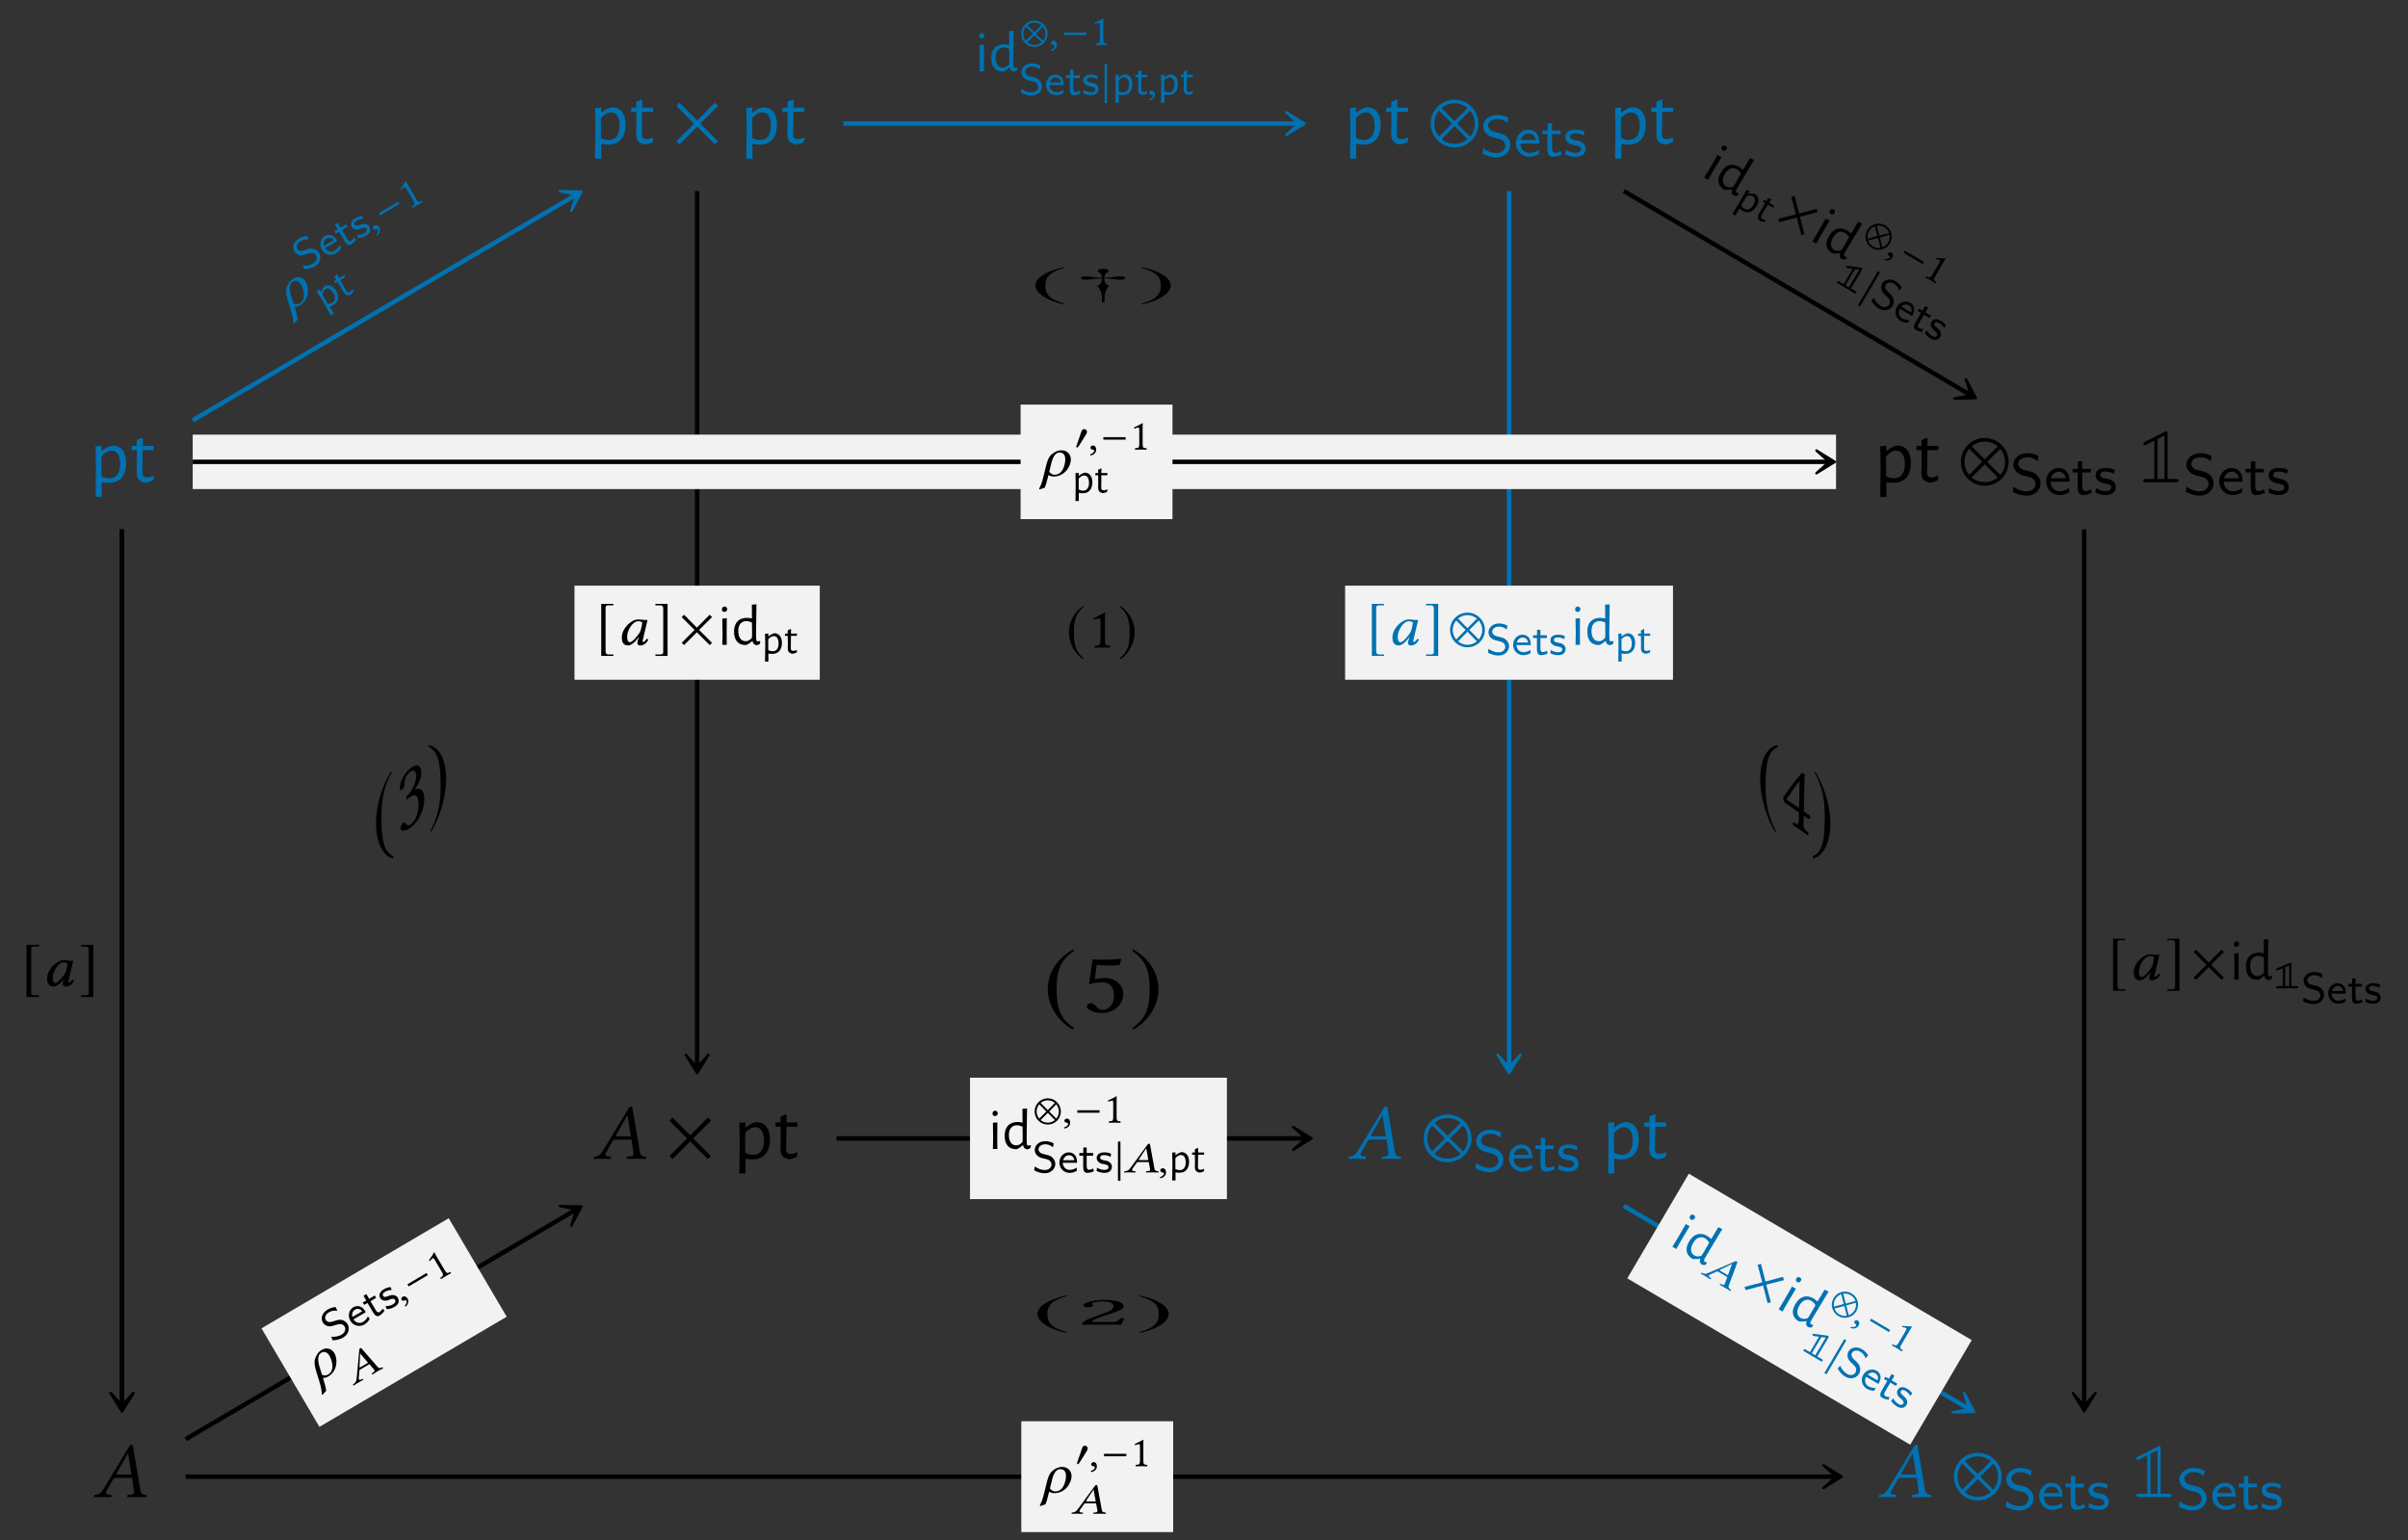 <?xml version="1.0" encoding="UTF-8"?>
<svg xmlns="http://www.w3.org/2000/svg" xmlns:xlink="http://www.w3.org/1999/xlink" width="302.654" height="193.59" viewBox="0 0 302.654 193.59">
<rect x="0" y="0" width="302.654" height="193.59" fill="#333333" stroke="none"/>
<defs>
<g>
<g id="glyph-0-0">
<path d="M 2.875 -4.609 C 3.445 -4.609 3.883 -4.422 4.188 -4.047 C 4.488 -3.672 4.641 -3.129 4.641 -2.422 C 4.641 -1.617 4.445 -1 4.062 -0.562 C 3.676 -0.133 3.129 0.078 2.422 0.078 C 2.141 0.078 1.852 0.047 1.562 -0.016 L 1.578 1.844 L 0.797 1.844 L 0.844 -1.938 L 0.797 -4.516 L 1.562 -4.578 L 1.547 -3.938 L 1.609 -3.938 C 1.848 -4.133 2.055 -4.281 2.234 -4.375 C 2.422 -4.477 2.633 -4.555 2.875 -4.609 Z M 2.516 -0.5 C 2.961 -0.5 3.301 -0.648 3.531 -0.953 C 3.77 -1.266 3.891 -1.703 3.891 -2.266 C 3.891 -2.816 3.797 -3.238 3.609 -3.531 C 3.422 -3.82 3.148 -3.969 2.797 -3.969 C 2.598 -3.969 2.395 -3.91 2.188 -3.797 C 1.988 -3.68 1.773 -3.504 1.547 -3.266 L 1.531 -2 L 1.547 -0.75 C 1.867 -0.582 2.191 -0.5 2.516 -0.5 Z M 2.516 -0.5 "/>
</g>
<g id="glyph-0-1">
<path d="M 2.234 -0.609 C 2.453 -0.609 2.691 -0.676 2.953 -0.812 L 3.047 -0.75 L 2.953 -0.234 C 2.598 -0.066 2.27 0.031 1.969 0.062 C 1.582 -0.008 1.305 -0.148 1.141 -0.359 C 0.973 -0.566 0.891 -0.863 0.891 -1.25 L 0.922 -1.969 L 0.922 -4.031 L 0.297 -4.031 L 0.25 -4.094 L 0.297 -4.562 L 0.906 -4.562 L 0.906 -5.297 L 1.594 -5.594 L 1.672 -5.516 L 1.656 -4.562 L 3.016 -4.562 L 3.047 -4.5 L 3 -4.031 L 1.656 -4.031 L 1.609 -1.328 C 1.598 -1.055 1.641 -0.867 1.734 -0.766 C 1.836 -0.66 2.004 -0.609 2.234 -0.609 Z M 2.234 -0.609 "/>
</g>
<g id="glyph-1-0">
<path d="M 5.781 -0.344 L 3.562 -2.562 L 5.781 -4.781 L 5.391 -5.188 L 3.172 -2.953 L 0.953 -5.188 L 0.562 -4.781 L 2.766 -2.562 L 0.562 -0.344 L 0.953 0.047 L 3.172 -2.172 L 5.391 0.047 Z M 5.781 -0.344 "/>
</g>
<g id="glyph-1-1">
<path d="M 6.172 -2.562 C 6.172 -4.219 4.828 -5.562 3.172 -5.562 C 1.516 -5.562 0.172 -4.219 0.172 -2.562 C 0.172 -0.906 1.516 0.438 3.172 0.438 C 4.828 0.438 6.172 -0.906 6.172 -2.562 Z M 4.812 -4.516 L 3.172 -2.875 L 1.531 -4.516 C 1.969 -4.891 2.547 -5.109 3.172 -5.109 C 3.781 -5.109 4.359 -4.891 4.812 -4.516 Z M 5.719 -2.562 C 5.719 -1.938 5.5 -1.359 5.125 -0.922 L 3.484 -2.562 L 5.125 -4.203 C 5.5 -3.766 5.719 -3.188 5.719 -2.562 Z M 2.844 -2.562 L 1.219 -0.922 C 0.844 -1.359 0.625 -1.938 0.625 -2.562 C 0.625 -3.188 0.844 -3.766 1.219 -4.203 Z M 4.812 -0.609 C 4.359 -0.234 3.781 -0.016 3.172 -0.016 C 2.547 -0.016 1.969 -0.234 1.531 -0.609 L 3.172 -2.25 Z M 4.812 -0.609 "/>
</g>
<g id="glyph-2-0">
<path d="M 3.844 -1.391 C 3.844 -1.984 3.516 -2.312 3.359 -2.469 C 3.062 -2.766 2.719 -2.844 2.172 -2.984 C 1.719 -3.078 1.484 -3.141 1.312 -3.312 C 1.219 -3.406 1.047 -3.562 1.047 -3.844 C 1.047 -4.25 1.453 -4.672 2.172 -4.672 C 2.719 -4.672 3.109 -4.5 3.469 -4.188 L 3.594 -4.844 C 3.125 -5.078 2.703 -5.188 2.172 -5.188 C 1.078 -5.188 0.422 -4.453 0.422 -3.75 C 0.422 -3.453 0.516 -3.109 0.875 -2.781 C 1.203 -2.484 1.531 -2.406 1.984 -2.297 C 2.594 -2.156 2.766 -2.109 2.969 -1.891 C 3.109 -1.766 3.219 -1.562 3.219 -1.312 C 3.219 -0.859 2.812 -0.391 2.109 -0.391 C 1.703 -0.391 1.031 -0.516 0.453 -1 L 0.344 -0.344 C 0.703 -0.141 1.312 0.156 2.125 0.156 C 3.125 0.156 3.844 -0.578 3.844 -1.391 Z M 3.844 -1.391 "/>
</g>
<g id="glyph-2-1">
<path d="M 3.203 -1.594 C 3.203 -1.922 3.156 -2.406 2.875 -2.828 C 2.609 -3.203 2.172 -3.328 1.828 -3.328 C 0.938 -3.328 0.25 -2.562 0.25 -1.641 C 0.25 -0.703 0.984 0.078 1.938 0.078 C 2.359 0.078 2.797 -0.047 3.172 -0.281 L 3.125 -0.797 C 2.719 -0.5 2.266 -0.406 1.953 -0.406 C 1.312 -0.406 0.828 -0.922 0.812 -1.594 Z M 2.75 -2.031 L 0.859 -2.031 C 1.031 -2.609 1.453 -2.859 1.828 -2.859 C 2.141 -2.859 2.609 -2.703 2.75 -2.031 Z M 2.75 -2.031 "/>
</g>
<g id="glyph-2-2">
<path d="M 2.578 -0.203 L 2.453 -0.656 C 2.203 -0.484 1.953 -0.422 1.75 -0.422 C 1.453 -0.422 1.359 -0.719 1.359 -1.062 L 1.359 -2.766 L 2.438 -2.766 L 2.438 -3.219 L 1.359 -3.219 L 1.359 -4.156 L 0.812 -4.156 L 0.812 -3.219 L 0.141 -3.219 L 0.141 -2.766 L 0.781 -2.766 L 0.781 -0.938 C 0.781 -0.438 0.906 0.078 1.438 0.078 C 1.953 0.078 2.359 -0.094 2.578 -0.203 Z M 2.578 -0.203 "/>
</g>
<g id="glyph-2-3">
<path d="M 2.781 -0.938 C 2.781 -1.078 2.766 -1.359 2.469 -1.641 C 2.188 -1.875 1.938 -1.922 1.578 -1.984 C 1.156 -2.078 0.828 -2.141 0.828 -2.453 C 0.828 -2.875 1.344 -2.875 1.453 -2.875 C 1.875 -2.875 2.188 -2.781 2.562 -2.594 L 2.656 -3.109 C 2.156 -3.312 1.797 -3.328 1.531 -3.328 C 1.344 -3.328 0.25 -3.328 0.25 -2.375 C 0.25 -2.031 0.438 -1.844 0.531 -1.75 C 0.797 -1.5 1.094 -1.438 1.484 -1.359 C 1.828 -1.297 2.219 -1.234 2.219 -0.875 C 2.219 -0.422 1.609 -0.422 1.516 -0.422 C 1.047 -0.422 0.609 -0.594 0.312 -0.797 L 0.219 -0.25 C 0.469 -0.125 0.906 0.078 1.516 0.078 C 1.844 0.078 2.156 0.016 2.422 -0.172 C 2.703 -0.375 2.781 -0.703 2.781 -0.938 Z M 2.781 -0.938 "/>
</g>
<g id="glyph-3-0">
<path d="M 0.75 -5.078 C 0.656 -5.031 0.547 -4.969 0.547 -4.859 C 0.547 -4.75 0.641 -4.656 0.75 -4.656 C 0.781 -4.656 0.812 -4.656 0.922 -4.719 L 1.922 -5.234 L 1.922 -0.406 L 0.906 -0.406 C 0.75 -0.406 0.547 -0.406 0.547 -0.203 C 0.547 0 0.75 0 0.906 0 L 4.625 0 C 4.797 0 4.969 0 4.969 -0.203 C 4.969 -0.406 4.797 -0.406 4.625 -0.406 L 3.594 -0.406 L 3.594 -6.062 C 3.594 -6.234 3.594 -6.422 3.406 -6.422 C 3.375 -6.422 3.344 -6.422 3.234 -6.344 Z M 3.203 -0.406 L 2.328 -0.406 L 2.328 -5.438 L 3.203 -5.891 Z M 3.203 -0.406 "/>
</g>
<g id="glyph-4-0">
<path d="M 3.062 -2.828 C 2.906 -2.828 2.828 -2.844 2.828 -2.891 C 2.828 -2.906 2.828 -2.938 2.844 -2.953 L 4.297 -5.484 L 4.312 -5.484 L 4.719 -2.828 Z M 1.609 -0.781 L 2.438 -2.234 C 2.516 -2.359 2.578 -2.406 2.812 -2.406 L 4.812 -2.406 L 5.047 -0.719 C 5.062 -0.688 5.062 -0.656 5.062 -0.625 C 5.062 -0.406 4.906 -0.312 4.578 -0.297 L 4.297 -0.266 C 4.25 -0.266 4.234 -0.234 4.219 -0.188 L 4.203 0 L 4.203 0.016 C 4.562 0.016 5.109 0 5.469 0 C 5.859 0 6.25 0.016 6.594 0.016 L 6.625 0 L 6.641 -0.188 C 6.641 -0.234 6.609 -0.266 6.562 -0.266 L 6.453 -0.281 C 6.078 -0.312 5.922 -0.469 5.859 -0.859 L 4.938 -6.266 C 4.922 -6.453 4.891 -6.562 4.75 -6.562 C 4.609 -6.562 4.516 -6.469 4.359 -6.203 L 1.219 -1.016 C 0.844 -0.406 0.562 -0.297 0.156 -0.266 C 0.094 -0.266 0.062 -0.234 0.062 -0.188 L 0.031 0 L 0.047 0.016 C 0.406 0.016 0.562 0 0.922 0 C 1.312 0 1.828 0.016 2.172 0.016 L 2.203 0 L 2.219 -0.188 C 2.234 -0.234 2.203 -0.266 2.156 -0.266 L 1.891 -0.297 C 1.641 -0.312 1.531 -0.406 1.531 -0.562 C 1.531 -0.625 1.562 -0.703 1.609 -0.781 Z M 1.609 -0.781 "/>
</g>
<g id="glyph-5-0">
<path d="M 2.391 -3.797 C 2.062 -4.344 1.422 -4.578 0.766 -4.188 C 0.469 -4.016 0.203 -3.703 0.016 -3.234 C -0.094 -2.953 -0.203 -2.594 0.078 -1.609 L 0.5 -0.234 C 0.766 0.656 0.812 1.062 0.797 1.359 L 0.906 1.438 L 1.359 0.922 C 1.328 0.609 1.234 0.266 1.109 -0.156 L 0.953 -0.688 C 1.156 -0.688 1.359 -0.703 1.609 -0.859 C 2.844 -1.578 2.797 -3.094 2.391 -3.797 Z M 1.609 -1.109 C 1.344 -0.953 1.062 -0.969 0.828 -1.078 L 0.484 -2.203 C 0.188 -3.266 0.453 -3.672 0.719 -3.828 C 1.094 -4.047 1.453 -3.984 1.781 -3.453 C 2.047 -2.969 2.516 -1.656 1.609 -1.109 Z M 1.609 -1.109 "/>
</g>
<g id="glyph-6-0">
<path d="M 1.969 -2.375 C 1.734 -2.766 1.406 -2.859 1.25 -2.906 C 0.938 -2.969 0.688 -2.906 0.281 -2.766 C -0.062 -2.656 -0.234 -2.625 -0.406 -2.656 C -0.5 -2.672 -0.672 -2.719 -0.781 -2.906 C -0.938 -3.172 -0.844 -3.609 -0.375 -3.875 C -0.031 -4.078 0.297 -4.109 0.672 -4.047 L 0.469 -4.531 C 0.094 -4.5 -0.219 -4.406 -0.562 -4.203 C -1.281 -3.781 -1.422 -3.062 -1.156 -2.609 C -1.047 -2.422 -0.844 -2.219 -0.5 -2.125 C -0.172 -2.062 0.078 -2.156 0.422 -2.266 C 0.859 -2.391 0.984 -2.422 1.203 -2.375 C 1.344 -2.328 1.5 -2.25 1.594 -2.078 C 1.766 -1.781 1.672 -1.328 1.219 -1.062 C 0.953 -0.906 0.469 -0.734 -0.078 -0.812 L 0.078 -0.359 C 0.391 -0.359 0.906 -0.406 1.438 -0.719 C 2.094 -1.109 2.281 -1.844 1.969 -2.375 Z M 1.969 -2.375 "/>
</g>
<g id="glyph-6-1">
<path d="M 1.469 -2.25 C 1.344 -2.469 1.141 -2.797 0.797 -2.938 C 0.484 -3.078 0.141 -3 -0.094 -2.875 C -0.672 -2.531 -0.828 -1.766 -0.469 -1.156 C -0.109 -0.547 0.672 -0.328 1.297 -0.703 C 1.562 -0.859 1.797 -1.094 1.953 -1.391 L 1.734 -1.719 C 1.578 -1.359 1.312 -1.125 1.109 -1.016 C 0.703 -0.766 0.172 -0.922 -0.078 -1.344 Z M 1.016 -2.359 L -0.219 -1.641 C -0.328 -2.094 -0.141 -2.422 0.094 -2.562 C 0.312 -2.688 0.672 -2.766 1.016 -2.359 Z M 1.016 -2.359 "/>
</g>
<g id="glyph-6-2">
<path d="M 1.594 -1.109 L 1.344 -1.375 C 1.25 -1.172 1.094 -1.031 0.969 -0.953 C 0.766 -0.828 0.609 -0.984 0.484 -1.203 L -0.172 -2.312 L 0.531 -2.734 L 0.359 -3.031 L -0.344 -2.609 L -0.688 -3.203 L -1.047 -3 L -0.703 -2.406 L -1.141 -2.156 L -0.969 -1.859 L -0.547 -2.094 L 0.156 -0.906 C 0.344 -0.578 0.625 -0.297 0.953 -0.5 C 1.297 -0.703 1.484 -0.969 1.594 -1.109 Z M 1.594 -1.109 "/>
</g>
<g id="glyph-6-3">
<path d="M 1.438 -1.688 C 1.391 -1.766 1.281 -1.953 0.984 -2 C 0.703 -2.062 0.516 -1.984 0.266 -1.906 C -0.047 -1.781 -0.281 -1.703 -0.406 -1.922 C -0.562 -2.188 -0.219 -2.391 -0.141 -2.438 C 0.125 -2.594 0.359 -2.641 0.688 -2.672 L 0.531 -3.031 C 0.141 -2.984 -0.109 -2.859 -0.281 -2.766 C -0.406 -2.688 -1.125 -2.266 -0.75 -1.625 C -0.625 -1.406 -0.422 -1.375 -0.328 -1.344 C -0.062 -1.266 0.172 -1.344 0.453 -1.469 C 0.688 -1.547 0.969 -1.641 1.109 -1.406 C 1.281 -1.109 0.891 -0.891 0.828 -0.844 C 0.531 -0.672 0.172 -0.609 -0.094 -0.641 L 0.047 -0.25 C 0.25 -0.25 0.625 -0.297 1.016 -0.531 C 1.234 -0.656 1.422 -0.812 1.516 -1.031 C 1.609 -1.281 1.531 -1.516 1.438 -1.688 Z M 1.438 -1.688 "/>
</g>
<g id="glyph-7-0">
<path d="M 0.266 -0.75 C 0.094 -0.656 0.047 -0.5 0.125 -0.359 C 0.219 -0.203 0.375 -0.25 0.484 -0.281 C 0.594 -0.328 0.688 -0.344 0.75 -0.25 C 0.797 -0.141 0.75 0.172 0.516 0.391 C 0.547 0.438 0.594 0.469 0.641 0.484 C 0.922 0.25 1.078 -0.172 0.891 -0.5 C 0.719 -0.781 0.469 -0.875 0.266 -0.75 Z M 0.266 -0.75 "/>
</g>
<g id="glyph-8-0">
<path d="M 2.062 -2.672 L 1.906 -2.938 L -0.5 -1.516 L -0.344 -1.25 Z M 2.062 -2.672 "/>
</g>
<g id="glyph-9-0">
<path d="M 1.016 -1.375 L 0.047 -3.016 C -0.109 -3.297 -0.281 -3.578 -0.297 -3.672 C -0.312 -3.688 -0.328 -3.672 -0.344 -3.672 C -0.5 -3.344 -0.703 -3.078 -0.984 -2.641 C -0.938 -2.594 -0.922 -2.562 -0.844 -2.578 C -0.672 -2.781 -0.594 -2.859 -0.5 -2.922 C -0.422 -2.969 -0.344 -2.875 -0.25 -2.703 L 0.656 -1.172 C 0.891 -0.781 0.781 -0.672 0.438 -0.453 C 0.438 -0.422 0.5 -0.312 0.547 -0.297 C 0.766 -0.453 0.938 -0.547 1.203 -0.703 C 1.422 -0.844 1.531 -0.906 1.797 -1.031 C 1.781 -1.078 1.719 -1.188 1.688 -1.188 C 1.344 -1 1.25 -0.984 1.016 -1.375 Z M 1.016 -1.375 "/>
</g>
<g id="glyph-10-0">
<path d="M 0.062 -2.984 C 0.332 -3.141 0.594 -3.172 0.844 -3.078 C 1.102 -2.984 1.332 -2.77 1.531 -2.438 C 1.75 -2.062 1.828 -1.711 1.766 -1.391 C 1.711 -1.078 1.516 -0.82 1.172 -0.625 C 1.047 -0.551 0.898 -0.488 0.734 -0.438 L 1.25 0.438 L 0.891 0.656 L -0.125 -1.156 L -0.891 -2.359 L -0.547 -2.609 L -0.359 -2.297 L -0.328 -2.328 C -0.285 -2.473 -0.227 -2.594 -0.156 -2.688 C -0.094 -2.789 -0.02 -2.891 0.062 -2.984 Z M 1.062 -0.953 C 1.27 -1.078 1.383 -1.238 1.406 -1.438 C 1.438 -1.645 1.367 -1.883 1.203 -2.156 C 1.055 -2.414 0.895 -2.586 0.719 -2.672 C 0.551 -2.766 0.383 -2.766 0.219 -2.672 C 0.125 -2.617 0.047 -2.531 -0.016 -2.406 C -0.086 -2.289 -0.141 -2.145 -0.172 -1.969 L 0.516 -0.781 C 0.723 -0.812 0.906 -0.867 1.062 -0.953 Z M 1.062 -0.953 "/>
</g>
<g id="glyph-10-1">
<path d="M 0.891 -0.906 C 0.992 -0.969 1.094 -1.066 1.188 -1.203 L 1.234 -1.188 L 1.344 -0.938 C 1.219 -0.75 1.082 -0.609 0.938 -0.516 C 0.738 -0.453 0.57 -0.445 0.438 -0.5 C 0.312 -0.551 0.195 -0.664 0.094 -0.844 L -0.109 -1.188 L -0.688 -2.156 L -0.984 -1.984 L -1.016 -2.016 L -1.125 -2.25 L -0.828 -2.406 L -1.031 -2.75 L -0.812 -3.094 L -0.734 -3.078 L -0.484 -2.609 L 0.156 -3 L 0.188 -2.969 L 0.297 -2.75 L -0.344 -2.359 L 0.391 -1.094 C 0.453 -0.945 0.523 -0.863 0.609 -0.844 C 0.691 -0.82 0.785 -0.844 0.891 -0.906 Z M 0.891 -0.906 "/>
</g>
<g id="glyph-11-0">
<path d="M 0.625 -1.406 L 0.594 -3.297 L 1.156 -3.344 L 1.141 -1.453 L 1.156 0 L 0.594 0 Z M 0.891 -4.812 C 0.984 -4.812 1.055 -4.781 1.109 -4.719 C 1.172 -4.664 1.203 -4.586 1.203 -4.484 C 1.203 -4.379 1.172 -4.297 1.109 -4.234 C 1.055 -4.172 0.973 -4.141 0.859 -4.141 C 0.766 -4.141 0.688 -4.164 0.625 -4.219 C 0.57 -4.281 0.547 -4.363 0.547 -4.469 C 0.547 -4.57 0.578 -4.656 0.641 -4.719 C 0.703 -4.781 0.785 -4.812 0.891 -4.812 Z M 0.891 -4.812 "/>
</g>
<g id="glyph-11-1">
<path d="M 3.078 -1.453 L 3.094 -0.719 C 3.102 -0.613 3.117 -0.539 3.141 -0.5 C 3.172 -0.457 3.227 -0.438 3.312 -0.438 C 3.383 -0.438 3.461 -0.453 3.547 -0.484 L 3.609 -0.422 L 3.547 -0.109 C 3.422 -0.023 3.285 0.023 3.141 0.047 C 2.992 0.023 2.879 -0.023 2.797 -0.109 C 2.711 -0.191 2.66 -0.312 2.641 -0.469 L 2.594 -0.469 C 2.445 -0.344 2.312 -0.238 2.188 -0.156 C 2.07 -0.082 1.941 -0.02 1.797 0.031 C 1.316 0.031 0.945 -0.113 0.688 -0.406 C 0.438 -0.695 0.312 -1.113 0.312 -1.656 C 0.312 -2.207 0.453 -2.633 0.734 -2.938 C 1.016 -3.238 1.41 -3.391 1.922 -3.391 C 2.148 -3.391 2.363 -3.363 2.562 -3.312 L 2.547 -5.047 L 3.125 -5.094 Z M 1.859 -2.984 C 1.547 -2.984 1.297 -2.875 1.109 -2.656 C 0.93 -2.445 0.844 -2.145 0.844 -1.75 C 0.844 -1.344 0.926 -1.023 1.094 -0.797 C 1.258 -0.566 1.484 -0.453 1.766 -0.453 C 1.898 -0.453 2.031 -0.484 2.156 -0.547 C 2.289 -0.617 2.426 -0.734 2.562 -0.891 L 2.578 -1.422 L 2.562 -2.797 C 2.301 -2.922 2.066 -2.984 1.859 -2.984 Z M 1.859 -2.984 "/>
</g>
<g id="glyph-12-0">
<path d="M 3.391 -1.406 C 3.391 -2.312 2.656 -3.062 1.75 -3.062 C 0.828 -3.062 0.094 -2.312 0.094 -1.406 C 0.094 -0.5 0.828 0.234 1.75 0.234 C 2.656 0.234 3.391 -0.5 3.391 -1.406 Z M 2.641 -2.484 L 1.75 -1.578 L 0.844 -2.484 C 1.078 -2.688 1.406 -2.812 1.75 -2.812 C 2.078 -2.812 2.391 -2.688 2.641 -2.484 Z M 3.141 -1.406 C 3.141 -1.062 3.016 -0.75 2.812 -0.516 L 1.922 -1.406 L 2.812 -2.312 C 3.016 -2.062 3.141 -1.75 3.141 -1.406 Z M 1.562 -1.406 L 0.672 -0.516 C 0.469 -0.75 0.344 -1.062 0.344 -1.406 C 0.344 -1.75 0.469 -2.062 0.672 -2.312 Z M 2.641 -0.328 C 2.391 -0.125 2.078 0 1.75 0 C 1.406 0 1.078 -0.125 0.844 -0.328 L 1.75 -1.234 Z M 2.641 -0.328 "/>
</g>
<g id="glyph-12-1">
<path d="M 3.141 -1.25 L 3.141 -1.562 L 0.344 -1.562 L 0.344 -1.25 Z M 3.141 -1.25 "/>
</g>
<g id="glyph-12-2">
<path d="M 0.703 1.062 L 0.703 -3.875 L 0.391 -3.875 L 0.391 1.062 Z M 0.703 1.062 "/>
</g>
<g id="glyph-12-3">
<path d="M 1.625 -2.25 C 1.625 -2.453 1.438 -2.578 1.25 -2.578 C 1.047 -2.578 0.953 -2.375 0.906 -2.219 L 0.328 -0.547 C 0.312 -0.516 0.281 -0.406 0.281 -0.359 C 0.281 -0.312 0.312 -0.25 0.359 -0.25 C 0.438 -0.25 0.531 -0.359 0.578 -0.422 L 1.469 -1.844 C 1.547 -1.953 1.625 -2.109 1.625 -2.25 Z M 1.625 -2.25 "/>
</g>
<g id="glyph-13-0">
<path d="M 0.609 -0.516 C 0.422 -0.516 0.297 -0.391 0.297 -0.234 C 0.297 -0.062 0.453 -0.016 0.562 0 C 0.672 0.016 0.766 0.047 0.766 0.172 C 0.766 0.281 0.562 0.531 0.25 0.594 C 0.25 0.656 0.266 0.703 0.312 0.734 C 0.672 0.688 1.016 0.406 1.016 0.016 C 1.016 -0.312 0.859 -0.516 0.609 -0.516 Z M 0.609 -0.516 "/>
</g>
<g id="glyph-13-1">
<path d="M 2.016 -1.547 C 1.906 -1.547 1.859 -1.562 1.859 -1.594 C 1.859 -1.594 1.859 -1.609 1.859 -1.625 L 2.781 -3.016 L 2.797 -3.016 L 3.062 -1.547 Z M 1.047 -0.438 L 1.594 -1.203 C 1.625 -1.281 1.688 -1.297 1.828 -1.297 L 3.109 -1.297 L 3.281 -0.391 C 3.281 -0.375 3.281 -0.359 3.281 -0.344 C 3.281 -0.219 3.188 -0.172 2.984 -0.156 L 2.812 -0.141 C 2.797 -0.141 2.781 -0.125 2.766 -0.109 L 2.766 0.016 C 3 0 3.344 0 3.594 0 C 3.844 0 4.109 0 4.328 0.016 L 4.328 0 L 4.344 -0.109 C 4.344 -0.125 4.328 -0.141 4.297 -0.141 L 4.234 -0.156 C 3.969 -0.172 3.859 -0.25 3.828 -0.469 L 3.281 -3.438 C 3.266 -3.547 3.234 -3.609 3.141 -3.609 C 3.062 -3.609 3 -3.562 2.891 -3.406 L 0.812 -0.562 C 0.578 -0.219 0.375 -0.172 0.094 -0.141 C 0.078 -0.141 0.031 -0.125 0.031 -0.109 L 0.016 0 L 0.016 0.016 C 0.25 0 0.375 0 0.609 0 C 0.859 0 1.203 0 1.422 0.016 L 1.438 0 L 1.453 -0.109 C 1.469 -0.125 1.438 -0.141 1.422 -0.141 L 1.25 -0.156 C 1.078 -0.172 1.016 -0.219 1.016 -0.312 C 1.016 -0.344 1.031 -0.391 1.047 -0.438 Z M 1.047 -0.438 "/>
</g>
<g id="glyph-14-0">
<path d="M 1.578 -0.672 L 1.578 -2.578 C 1.578 -2.906 1.578 -3.234 1.594 -3.312 C 1.594 -3.328 1.578 -3.328 1.562 -3.328 C 1.266 -3.141 0.969 -3.016 0.484 -2.781 C 0.5 -2.719 0.516 -2.672 0.578 -2.641 C 0.828 -2.734 0.938 -2.781 1.047 -2.781 C 1.141 -2.781 1.156 -2.641 1.156 -2.453 L 1.156 -0.672 C 1.156 -0.219 1.016 -0.188 0.625 -0.172 C 0.594 -0.141 0.594 -0.016 0.625 0.016 C 0.891 0 1.094 0 1.391 0 C 1.656 0 1.781 0 2.062 0.016 C 2.094 -0.016 2.094 -0.141 2.062 -0.172 C 1.672 -0.188 1.578 -0.219 1.578 -0.672 Z M 1.578 -0.672 "/>
</g>
<g id="glyph-15-0">
<path d="M 2.906 -1.047 C 2.906 -1.5 2.656 -1.75 2.547 -1.859 C 2.312 -2.094 2.062 -2.156 1.641 -2.25 C 1.297 -2.328 1.125 -2.375 1 -2.5 C 0.922 -2.562 0.797 -2.688 0.797 -2.906 C 0.797 -3.203 1.109 -3.531 1.641 -3.531 C 2.047 -3.531 2.344 -3.391 2.625 -3.156 L 2.703 -3.656 C 2.359 -3.828 2.047 -3.922 1.641 -3.922 C 0.812 -3.922 0.328 -3.359 0.328 -2.828 C 0.328 -2.609 0.391 -2.344 0.656 -2.094 C 0.906 -1.875 1.156 -1.812 1.5 -1.734 C 1.953 -1.625 2.078 -1.594 2.25 -1.438 C 2.344 -1.328 2.438 -1.172 2.438 -0.984 C 2.438 -0.641 2.125 -0.297 1.594 -0.297 C 1.281 -0.297 0.781 -0.391 0.344 -0.75 L 0.25 -0.266 C 0.531 -0.109 0.984 0.109 1.594 0.109 C 2.359 0.109 2.906 -0.438 2.906 -1.047 Z M 2.906 -1.047 "/>
</g>
<g id="glyph-15-1">
<path d="M 2.406 -1.203 C 2.406 -1.453 2.391 -1.828 2.172 -2.141 C 1.969 -2.406 1.641 -2.516 1.375 -2.516 C 0.703 -2.516 0.188 -1.938 0.188 -1.234 C 0.188 -0.531 0.734 0.062 1.469 0.062 C 1.781 0.062 2.109 -0.031 2.391 -0.203 L 2.359 -0.594 C 2.047 -0.375 1.703 -0.312 1.469 -0.312 C 1 -0.312 0.625 -0.703 0.609 -1.203 Z M 2.078 -1.531 L 0.656 -1.531 C 0.781 -1.969 1.109 -2.156 1.375 -2.156 C 1.625 -2.156 1.969 -2.047 2.078 -1.531 Z M 2.078 -1.531 "/>
</g>
<g id="glyph-15-2">
<path d="M 1.938 -0.141 L 1.844 -0.5 C 1.672 -0.375 1.469 -0.328 1.328 -0.328 C 1.094 -0.328 1.031 -0.547 1.031 -0.797 L 1.031 -2.094 L 1.844 -2.094 L 1.844 -2.438 L 1.031 -2.438 L 1.031 -3.125 L 0.609 -3.125 L 0.609 -2.438 L 0.109 -2.438 L 0.109 -2.094 L 0.594 -2.094 L 0.594 -0.703 C 0.594 -0.328 0.688 0.062 1.078 0.062 C 1.469 0.062 1.781 -0.078 1.938 -0.141 Z M 1.938 -0.141 "/>
</g>
<g id="glyph-15-3">
<path d="M 2.094 -0.719 C 2.094 -0.812 2.094 -1.031 1.859 -1.234 C 1.656 -1.422 1.453 -1.453 1.203 -1.5 C 0.875 -1.562 0.625 -1.609 0.625 -1.859 C 0.625 -2.172 1.016 -2.172 1.109 -2.172 C 1.422 -2.172 1.656 -2.094 1.938 -1.953 L 2 -2.344 C 1.625 -2.5 1.359 -2.516 1.156 -2.516 C 1.016 -2.516 0.188 -2.516 0.188 -1.781 C 0.188 -1.531 0.328 -1.391 0.406 -1.328 C 0.594 -1.125 0.828 -1.078 1.125 -1.031 C 1.375 -0.984 1.672 -0.922 1.672 -0.656 C 1.672 -0.312 1.219 -0.312 1.141 -0.312 C 0.797 -0.312 0.453 -0.438 0.234 -0.594 L 0.172 -0.188 C 0.344 -0.094 0.688 0.062 1.141 0.062 C 1.391 0.062 1.625 0.016 1.828 -0.125 C 2.031 -0.281 2.094 -0.531 2.094 -0.719 Z M 2.094 -0.719 "/>
</g>
<g id="glyph-16-0">
<path d="M 1.578 -2.547 C 1.891 -2.547 2.129 -2.438 2.297 -2.219 C 2.473 -2.008 2.562 -1.711 2.562 -1.328 C 2.562 -0.891 2.453 -0.551 2.234 -0.312 C 2.023 -0.07 1.723 0.047 1.328 0.047 C 1.18 0.047 1.023 0.031 0.859 0 L 0.859 1.016 L 0.438 1.016 L 0.469 -1.062 L 0.438 -2.484 L 0.859 -2.516 L 0.844 -2.172 L 0.891 -2.172 C 1.016 -2.273 1.129 -2.352 1.234 -2.406 C 1.336 -2.457 1.453 -2.504 1.578 -2.547 Z M 1.391 -0.281 C 1.629 -0.281 1.812 -0.363 1.938 -0.531 C 2.07 -0.695 2.141 -0.938 2.141 -1.25 C 2.141 -1.551 2.086 -1.781 1.984 -1.938 C 1.879 -2.102 1.734 -2.188 1.547 -2.188 C 1.43 -2.188 1.316 -2.156 1.203 -2.094 C 1.086 -2.031 0.969 -1.93 0.844 -1.797 L 0.844 -0.422 C 1.031 -0.328 1.211 -0.281 1.391 -0.281 Z M 1.391 -0.281 "/>
</g>
<g id="glyph-16-1">
<path d="M 1.234 -0.328 C 1.348 -0.328 1.477 -0.363 1.625 -0.438 L 1.672 -0.406 L 1.625 -0.125 C 1.426 -0.031 1.242 0.02 1.078 0.031 C 0.867 -0.008 0.719 -0.086 0.625 -0.203 C 0.539 -0.316 0.5 -0.477 0.5 -0.688 L 0.516 -1.078 L 0.5 -2.219 L 0.156 -2.219 L 0.141 -2.25 L 0.172 -2.5 L 0.5 -2.5 L 0.5 -2.906 L 0.875 -3.078 L 0.922 -3.031 L 0.906 -2.5 L 1.656 -2.5 L 1.672 -2.469 L 1.656 -2.219 L 0.906 -2.219 L 0.891 -0.734 C 0.879 -0.586 0.898 -0.484 0.953 -0.422 C 1.016 -0.359 1.109 -0.328 1.234 -0.328 Z M 1.234 -0.328 "/>
</g>
<g id="glyph-17-0">
<path d="M 1.25 -0.906 L 2.188 -2.547 L 2.688 -2.281 L 1.719 -0.672 L 1 0.594 L 0.516 0.297 Z M 3.203 -3.688 C 3.285 -3.645 3.336 -3.582 3.359 -3.5 C 3.379 -3.426 3.363 -3.344 3.312 -3.25 C 3.25 -3.164 3.176 -3.109 3.094 -3.078 C 3.02 -3.055 2.93 -3.07 2.828 -3.125 C 2.754 -3.176 2.707 -3.238 2.688 -3.312 C 2.664 -3.395 2.68 -3.484 2.734 -3.578 C 2.785 -3.66 2.852 -3.711 2.938 -3.734 C 3.031 -3.754 3.117 -3.738 3.203 -3.688 Z M 3.203 -3.688 "/>
</g>
<g id="glyph-17-1">
<path d="M 3.391 0.312 L 3.031 0.938 C 2.988 1.039 2.969 1.113 2.969 1.156 C 2.969 1.207 3.004 1.254 3.078 1.297 C 3.141 1.336 3.219 1.363 3.312 1.375 L 3.328 1.469 L 3.125 1.703 C 2.957 1.711 2.805 1.691 2.672 1.641 C 2.555 1.547 2.484 1.441 2.453 1.328 C 2.43 1.211 2.453 1.082 2.516 0.938 L 2.469 0.906 C 2.281 0.938 2.113 0.953 1.969 0.953 C 1.832 0.961 1.688 0.957 1.531 0.938 C 1.113 0.695 0.867 0.383 0.797 0 C 0.723 -0.383 0.828 -0.805 1.109 -1.266 C 1.391 -1.742 1.727 -2.039 2.125 -2.156 C 2.52 -2.27 2.938 -2.203 3.375 -1.953 C 3.57 -1.828 3.738 -1.695 3.875 -1.562 L 4.75 -3.047 L 5.266 -2.812 Z M 3.125 -1.641 C 2.852 -1.797 2.582 -1.828 2.312 -1.734 C 2.051 -1.641 1.82 -1.426 1.625 -1.094 C 1.414 -0.738 1.32 -0.414 1.344 -0.125 C 1.375 0.156 1.508 0.363 1.75 0.5 C 1.875 0.57 2.004 0.613 2.141 0.625 C 2.285 0.633 2.457 0.602 2.656 0.531 L 2.938 0.094 L 3.625 -1.109 C 3.469 -1.359 3.301 -1.535 3.125 -1.641 Z M 3.125 -1.641 "/>
</g>
<g id="glyph-18-0">
<path d="M 2.656 -1.391 C 2.926 -1.234 3.078 -1.02 3.109 -0.75 C 3.148 -0.477 3.07 -0.176 2.875 0.156 C 2.656 0.531 2.391 0.766 2.078 0.859 C 1.773 0.961 1.453 0.914 1.109 0.719 C 0.984 0.645 0.859 0.551 0.734 0.438 L 0.219 1.312 L -0.141 1.094 L 0.938 -0.688 L 1.641 -1.922 L 2.016 -1.734 L 1.828 -1.453 L 1.859 -1.422 C 2.023 -1.441 2.164 -1.445 2.281 -1.438 C 2.406 -1.438 2.531 -1.422 2.656 -1.391 Z M 1.344 0.453 C 1.551 0.578 1.75 0.598 1.938 0.516 C 2.133 0.441 2.316 0.27 2.484 0 C 2.629 -0.258 2.695 -0.484 2.688 -0.672 C 2.688 -0.867 2.602 -1.016 2.438 -1.109 C 2.344 -1.16 2.227 -1.188 2.094 -1.188 C 1.969 -1.195 1.816 -1.176 1.641 -1.125 L 0.953 0.062 C 1.055 0.238 1.188 0.367 1.344 0.453 Z M 1.344 0.453 "/>
</g>
<g id="glyph-18-1">
<path d="M 1.234 0.344 C 1.336 0.406 1.469 0.441 1.625 0.453 L 1.641 0.5 L 1.469 0.719 C 1.238 0.695 1.051 0.648 0.906 0.578 C 0.75 0.43 0.66 0.285 0.641 0.141 C 0.629 -0.004 0.676 -0.164 0.781 -0.344 L 0.984 -0.656 L 1.562 -1.656 L 1.266 -1.828 L 1.266 -1.859 L 1.406 -2.062 L 1.703 -1.906 L 1.906 -2.25 L 2.312 -2.219 L 2.328 -2.141 L 2.047 -1.703 L 2.688 -1.312 L 2.688 -1.281 L 2.547 -1.062 L 1.906 -1.453 L 1.141 -0.188 C 1.055 -0.062 1.023 0.039 1.047 0.125 C 1.066 0.207 1.129 0.281 1.234 0.344 Z M 1.234 0.344 "/>
</g>
<g id="glyph-19-0">
<path d="M 3.766 1.922 L 3.188 -0.297 L 5.406 -0.859 L 5.297 -1.281 L 3.094 -0.688 L 2.531 -2.906 L 2.109 -2.797 L 2.688 -0.594 L 0.469 -0.016 L 0.594 0.391 L 2.797 -0.188 L 3.359 2.016 Z M 3.766 1.922 "/>
</g>
<g id="glyph-20-0">
<path d="M 3.641 0.5 C 4.094 -0.281 3.844 -1.297 3.062 -1.75 C 2.266 -2.219 1.25 -1.953 0.797 -1.172 C 0.328 -0.391 0.594 0.625 1.391 1.094 C 2.172 1.547 3.172 1.281 3.641 0.5 Z M 3.547 -0.797 L 2.312 -0.469 L 2 -1.719 C 2.281 -1.766 2.641 -1.703 2.938 -1.531 C 3.219 -1.375 3.422 -1.094 3.547 -0.797 Z M 3.422 0.375 C 3.234 0.672 2.969 0.891 2.688 0.984 L 2.375 -0.25 L 3.594 -0.578 C 3.641 -0.25 3.594 0.078 3.422 0.375 Z M 2.062 -0.422 L 0.844 -0.094 C 0.781 -0.406 0.828 -0.75 1.016 -1.047 C 1.188 -1.344 1.453 -1.547 1.75 -1.656 Z M 2.453 1.062 C 2.125 1.109 1.797 1.047 1.516 0.891 C 1.219 0.719 0.984 0.438 0.906 0.141 L 2.141 -0.172 Z M 2.453 1.062 "/>
</g>
<g id="glyph-20-1">
<path d="M 3.344 0.516 L 3.5 0.25 L 1.094 -1.172 L 0.938 -0.906 Z M 3.344 0.516 "/>
</g>
<g id="glyph-20-2">
<path d="M 0.078 1.281 L 2.578 -2.984 L 2.312 -3.141 L -0.188 1.125 Z M 0.078 1.281 "/>
</g>
<g id="glyph-21-0">
<path d="M 0.797 -0.125 C 0.625 -0.219 0.453 -0.188 0.375 -0.047 C 0.281 0.109 0.406 0.219 0.484 0.281 C 0.562 0.359 0.625 0.438 0.562 0.531 C 0.516 0.641 0.219 0.734 -0.078 0.641 C -0.109 0.688 -0.125 0.75 -0.109 0.797 C 0.234 0.938 0.672 0.859 0.859 0.531 C 1.031 0.25 1 0 0.797 -0.125 Z M 0.797 -0.125 "/>
</g>
<g id="glyph-22-0">
<path d="M 1.703 0.219 L 2.672 -1.422 C 2.828 -1.703 3 -1.984 3.047 -2.047 C 3.062 -2.062 3.047 -2.078 3.031 -2.078 C 2.688 -2.062 2.359 -2.109 1.828 -2.141 C 1.812 -2.094 1.797 -2.031 1.844 -1.984 C 2.109 -1.938 2.219 -1.922 2.312 -1.859 C 2.391 -1.812 2.344 -1.688 2.25 -1.516 L 1.344 0.016 C 1.109 0.406 0.969 0.359 0.625 0.172 C 0.594 0.172 0.531 0.281 0.516 0.328 C 0.766 0.453 0.938 0.547 1.203 0.703 C 1.422 0.844 1.531 0.906 1.766 1.062 C 1.828 1.047 1.891 0.938 1.875 0.906 C 1.531 0.688 1.469 0.609 1.703 0.219 Z M 1.703 0.219 "/>
</g>
<g id="glyph-23-0">
<path d="M 1.703 -1.938 C 1.609 -1.953 1.562 -1.969 1.516 -1.891 C 1.469 -1.828 1.484 -1.734 1.562 -1.688 C 1.578 -1.688 1.578 -1.672 1.656 -1.672 L 2.312 -1.578 L 1.172 0.359 L 0.625 0.031 C 0.562 0 0.438 -0.078 0.375 0.047 C 0.297 0.172 0.422 0.25 0.484 0.281 L 2.5 1.469 C 2.578 1.516 2.688 1.578 2.766 1.453 C 2.828 1.328 2.719 1.266 2.641 1.219 L 2.094 0.906 L 3.469 -1.422 C 3.516 -1.5 3.578 -1.609 3.453 -1.688 C 3.438 -1.703 3.438 -1.703 3.359 -1.719 Z M 1.406 0.5 L 2.609 -1.531 L 3.156 -1.469 L 1.844 0.75 Z M 1.406 0.5 "/>
</g>
<g id="glyph-24-0">
<path d="M 3.031 0.562 C 3.266 0.172 3.188 -0.172 3.125 -0.312 C 3.062 -0.641 2.875 -0.812 2.562 -1.109 C 2.312 -1.344 2.172 -1.469 2.125 -1.656 C 2.094 -1.734 2.047 -1.906 2.156 -2.094 C 2.312 -2.359 2.75 -2.484 3.219 -2.219 C 3.562 -2.016 3.734 -1.734 3.859 -1.391 L 4.188 -1.781 C 3.969 -2.094 3.75 -2.344 3.406 -2.547 C 2.688 -2.969 1.984 -2.719 1.719 -2.266 C 1.609 -2.078 1.531 -1.812 1.625 -1.484 C 1.734 -1.156 1.922 -0.969 2.172 -0.734 C 2.516 -0.422 2.609 -0.328 2.672 -0.094 C 2.688 0.047 2.688 0.219 2.594 0.391 C 2.422 0.688 1.984 0.828 1.531 0.562 C 1.266 0.406 0.875 0.047 0.672 -0.469 L 0.359 -0.109 C 0.516 0.172 0.781 0.594 1.312 0.906 C 1.969 1.297 2.719 1.094 3.031 0.562 Z M 3.031 0.562 "/>
</g>
<g id="glyph-24-1">
<path d="M 2.688 0.188 C 2.812 -0.031 2.984 -0.359 2.953 -0.75 C 2.922 -1.078 2.703 -1.344 2.469 -1.469 C 1.891 -1.812 1.141 -1.578 0.781 -0.969 C 0.422 -0.359 0.609 0.422 1.234 0.797 C 1.5 0.953 1.828 1.031 2.172 1.047 L 2.328 0.688 C 1.953 0.703 1.625 0.594 1.422 0.484 C 1.016 0.234 0.891 -0.297 1.141 -0.719 Z M 2.578 -0.266 L 1.344 -0.984 C 1.672 -1.312 2.047 -1.297 2.281 -1.156 C 2.5 -1.031 2.734 -0.766 2.578 -0.266 Z M 2.578 -0.266 "/>
</g>
<g id="glyph-24-2">
<path d="M 1.75 0.859 L 1.844 0.5 C 1.625 0.516 1.438 0.469 1.312 0.391 C 1.109 0.266 1.172 0.047 1.297 -0.172 L 1.953 -1.297 L 2.656 -0.875 L 2.828 -1.156 L 2.125 -1.578 L 2.469 -2.172 L 2.109 -2.375 L 1.766 -1.781 L 1.328 -2.031 L 1.156 -1.75 L 1.578 -1.516 L 0.875 -0.312 C 0.688 0.016 0.562 0.391 0.891 0.594 C 1.234 0.797 1.578 0.844 1.75 0.859 Z M 1.75 0.859 "/>
</g>
<g id="glyph-24-3">
<path d="M 2.172 0.438 C 2.219 0.359 2.328 0.172 2.234 -0.125 C 2.141 -0.375 1.984 -0.516 1.797 -0.688 C 1.547 -0.906 1.344 -1.078 1.469 -1.297 C 1.625 -1.562 1.969 -1.359 2.047 -1.312 C 2.312 -1.156 2.484 -0.969 2.656 -0.703 L 2.906 -1 C 2.672 -1.328 2.453 -1.484 2.281 -1.578 C 2.156 -1.656 1.438 -2.078 1.062 -1.438 C 0.938 -1.219 0.984 -1.031 1.016 -0.938 C 1.094 -0.672 1.266 -0.5 1.484 -0.312 C 1.688 -0.141 1.906 0.047 1.766 0.281 C 1.594 0.578 1.203 0.359 1.141 0.312 C 0.844 0.141 0.609 -0.141 0.5 -0.391 L 0.234 -0.062 C 0.344 0.094 0.562 0.391 0.953 0.625 C 1.172 0.75 1.391 0.844 1.641 0.812 C 1.891 0.781 2.078 0.609 2.172 0.438 Z M 2.172 0.438 "/>
</g>
<g id="glyph-25-0">
<path d="M 2.391 -3.797 C 2.062 -4.344 1.422 -4.578 0.766 -4.188 C 0.469 -4.016 0.203 -3.703 0.016 -3.234 C -0.094 -2.953 -0.203 -2.594 0.078 -1.609 L 0.5 -0.234 C 0.766 0.656 0.812 1.062 0.797 1.359 L 0.906 1.438 L 1.359 0.922 C 1.328 0.609 1.234 0.266 1.109 -0.156 L 0.953 -0.688 C 1.156 -0.688 1.359 -0.703 1.609 -0.859 C 2.844 -1.578 2.797 -3.094 2.391 -3.797 Z M 1.609 -1.109 C 1.344 -0.953 1.062 -0.969 0.828 -1.078 L 0.484 -2.203 C 0.188 -3.266 0.453 -3.672 0.719 -3.828 C 1.094 -4.047 1.453 -3.984 1.781 -3.453 C 2.047 -2.969 2.516 -1.656 1.609 -1.109 Z M 1.609 -1.109 "/>
</g>
<g id="glyph-26-0">
<path d="M 1.969 -2.375 C 1.734 -2.766 1.406 -2.859 1.25 -2.906 C 0.938 -2.969 0.688 -2.906 0.281 -2.766 C -0.062 -2.656 -0.234 -2.625 -0.406 -2.656 C -0.5 -2.672 -0.672 -2.719 -0.781 -2.906 C -0.938 -3.172 -0.844 -3.609 -0.375 -3.875 C -0.031 -4.078 0.297 -4.109 0.672 -4.047 L 0.469 -4.531 C 0.094 -4.5 -0.219 -4.406 -0.562 -4.203 C -1.281 -3.781 -1.422 -3.062 -1.156 -2.609 C -1.047 -2.422 -0.844 -2.219 -0.5 -2.125 C -0.172 -2.062 0.078 -2.156 0.422 -2.266 C 0.859 -2.391 0.984 -2.422 1.203 -2.375 C 1.344 -2.328 1.5 -2.25 1.594 -2.078 C 1.766 -1.781 1.672 -1.328 1.219 -1.062 C 0.953 -0.906 0.469 -0.734 -0.078 -0.812 L 0.078 -0.359 C 0.391 -0.359 0.906 -0.406 1.438 -0.719 C 2.094 -1.109 2.281 -1.844 1.969 -2.375 Z M 1.969 -2.375 "/>
</g>
<g id="glyph-26-1">
<path d="M 1.469 -2.25 C 1.344 -2.469 1.141 -2.797 0.797 -2.938 C 0.484 -3.078 0.141 -3 -0.094 -2.875 C -0.672 -2.531 -0.828 -1.766 -0.469 -1.156 C -0.109 -0.547 0.672 -0.328 1.297 -0.703 C 1.562 -0.859 1.797 -1.094 1.953 -1.391 L 1.734 -1.719 C 1.578 -1.359 1.312 -1.125 1.109 -1.016 C 0.703 -0.766 0.172 -0.922 -0.078 -1.344 Z M 1.016 -2.359 L -0.219 -1.641 C -0.328 -2.094 -0.141 -2.422 0.094 -2.562 C 0.312 -2.688 0.672 -2.766 1.016 -2.359 Z M 1.016 -2.359 "/>
</g>
<g id="glyph-26-2">
<path d="M 1.594 -1.109 L 1.344 -1.375 C 1.25 -1.172 1.094 -1.031 0.969 -0.953 C 0.766 -0.828 0.609 -0.984 0.484 -1.203 L -0.172 -2.312 L 0.531 -2.734 L 0.359 -3.031 L -0.344 -2.609 L -0.688 -3.203 L -1.047 -3 L -0.703 -2.406 L -1.141 -2.156 L -0.969 -1.859 L -0.547 -2.094 L 0.156 -0.906 C 0.344 -0.578 0.625 -0.297 0.953 -0.5 C 1.297 -0.703 1.484 -0.969 1.594 -1.109 Z M 1.594 -1.109 "/>
</g>
<g id="glyph-26-3">
<path d="M 1.438 -1.688 C 1.391 -1.766 1.281 -1.953 0.984 -2 C 0.703 -2.062 0.516 -1.984 0.266 -1.906 C -0.047 -1.781 -0.281 -1.703 -0.406 -1.922 C -0.562 -2.188 -0.219 -2.391 -0.141 -2.438 C 0.125 -2.594 0.359 -2.641 0.688 -2.672 L 0.531 -3.031 C 0.141 -2.984 -0.109 -2.859 -0.281 -2.766 C -0.406 -2.688 -1.125 -2.266 -0.75 -1.625 C -0.625 -1.406 -0.422 -1.375 -0.328 -1.344 C -0.062 -1.266 0.172 -1.344 0.453 -1.469 C 0.688 -1.547 0.969 -1.641 1.109 -1.406 C 1.281 -1.109 0.891 -0.891 0.828 -0.844 C 0.531 -0.672 0.172 -0.609 -0.094 -0.641 L 0.047 -0.25 C 0.25 -0.25 0.625 -0.297 1.016 -0.531 C 1.234 -0.656 1.422 -0.812 1.516 -1.031 C 1.609 -1.281 1.531 -1.516 1.438 -1.688 Z M 1.438 -1.688 "/>
</g>
<g id="glyph-27-0">
<path d="M 0.266 -0.75 C 0.094 -0.656 0.047 -0.5 0.125 -0.359 C 0.219 -0.203 0.375 -0.25 0.484 -0.281 C 0.594 -0.328 0.688 -0.344 0.75 -0.25 C 0.797 -0.141 0.75 0.172 0.516 0.391 C 0.547 0.438 0.594 0.469 0.641 0.484 C 0.922 0.25 1.078 -0.172 0.891 -0.5 C 0.719 -0.781 0.469 -0.875 0.266 -0.75 Z M 0.266 -0.75 "/>
</g>
<g id="glyph-27-1">
<path d="M 0.953 -2.344 C 0.859 -2.297 0.812 -2.281 0.797 -2.312 C 0.797 -2.312 0.797 -2.328 0.781 -2.344 L 0.859 -4 L 0.875 -4.016 L 1.859 -2.875 Z M 0.688 -0.906 L 0.766 -1.844 C 0.75 -1.938 0.797 -1.984 0.922 -2.047 L 2.031 -2.703 L 2.625 -2 C 2.641 -1.984 2.641 -1.969 2.656 -1.953 C 2.719 -1.844 2.656 -1.75 2.5 -1.656 L 2.344 -1.547 C 2.328 -1.547 2.328 -1.516 2.328 -1.5 L 2.391 -1.406 L 2.406 -1.391 C 2.578 -1.516 2.875 -1.688 3.094 -1.828 C 3.312 -1.953 3.547 -2.078 3.75 -2.172 L 3.734 -2.188 L 3.688 -2.297 C 3.688 -2.312 3.656 -2.312 3.625 -2.297 L 3.578 -2.281 C 3.328 -2.156 3.203 -2.172 3.062 -2.344 L 1.078 -4.625 C 1.016 -4.719 0.953 -4.75 0.875 -4.703 C 0.812 -4.656 0.766 -4.594 0.75 -4.406 L 0.422 -0.891 C 0.391 -0.484 0.234 -0.328 0 -0.172 C -0.016 -0.172 -0.031 -0.125 -0.031 -0.109 L 0.016 -0.016 L 0.031 0 C 0.219 -0.125 0.328 -0.188 0.531 -0.312 C 0.734 -0.438 1.031 -0.609 1.234 -0.703 L 1.234 -0.734 L 1.188 -0.828 C 1.203 -0.859 1.156 -0.859 1.141 -0.844 L 1 -0.781 C 0.828 -0.688 0.766 -0.703 0.719 -0.781 C 0.703 -0.812 0.688 -0.859 0.688 -0.906 Z M 0.688 -0.906 "/>
</g>
<g id="glyph-28-0">
<path d="M 2.062 -2.672 L 1.906 -2.938 L -0.5 -1.516 L -0.344 -1.25 Z M 2.062 -2.672 "/>
</g>
<g id="glyph-29-0">
<path d="M 1.016 -1.375 L 0.047 -3.016 C -0.109 -3.297 -0.281 -3.578 -0.297 -3.672 C -0.312 -3.688 -0.328 -3.672 -0.344 -3.672 C -0.5 -3.344 -0.703 -3.078 -0.984 -2.641 C -0.938 -2.594 -0.922 -2.562 -0.844 -2.578 C -0.672 -2.781 -0.594 -2.859 -0.5 -2.922 C -0.422 -2.969 -0.344 -2.875 -0.25 -2.703 L 0.656 -1.172 C 0.891 -0.781 0.781 -0.672 0.438 -0.453 C 0.438 -0.422 0.5 -0.312 0.547 -0.297 C 0.766 -0.453 0.938 -0.547 1.203 -0.703 C 1.422 -0.844 1.531 -0.906 1.797 -1.031 C 1.781 -1.078 1.719 -1.188 1.688 -1.188 C 1.344 -1 1.25 -0.984 1.016 -1.375 Z M 1.016 -1.375 "/>
</g>
<g id="glyph-30-0">
<path d="M 1.25 -0.906 L 2.188 -2.547 L 2.688 -2.281 L 1.719 -0.672 L 1 0.594 L 0.516 0.297 Z M 3.203 -3.688 C 3.285 -3.645 3.336 -3.582 3.359 -3.5 C 3.379 -3.426 3.359 -3.344 3.297 -3.25 C 3.242 -3.164 3.176 -3.109 3.094 -3.078 C 3.02 -3.055 2.93 -3.07 2.828 -3.125 C 2.754 -3.176 2.707 -3.238 2.688 -3.312 C 2.664 -3.395 2.68 -3.484 2.734 -3.578 C 2.785 -3.66 2.852 -3.711 2.938 -3.734 C 3.031 -3.754 3.117 -3.738 3.203 -3.688 Z M 3.203 -3.688 "/>
</g>
<g id="glyph-30-1">
<path d="M 3.391 0.312 L 3.031 0.938 C 2.988 1.039 2.969 1.113 2.969 1.156 C 2.969 1.207 3.004 1.254 3.078 1.297 C 3.141 1.336 3.219 1.363 3.312 1.375 L 3.328 1.469 L 3.125 1.703 C 2.957 1.711 2.805 1.691 2.672 1.641 C 2.555 1.547 2.484 1.441 2.453 1.328 C 2.43 1.211 2.453 1.082 2.516 0.938 L 2.469 0.906 C 2.281 0.938 2.113 0.953 1.969 0.953 C 1.832 0.961 1.688 0.957 1.531 0.938 C 1.113 0.695 0.867 0.383 0.797 0 C 0.723 -0.383 0.828 -0.805 1.109 -1.266 C 1.391 -1.742 1.727 -2.039 2.125 -2.156 C 2.52 -2.27 2.938 -2.203 3.375 -1.953 C 3.57 -1.828 3.738 -1.695 3.875 -1.562 L 4.766 -3.047 L 5.266 -2.812 Z M 3.125 -1.641 C 2.852 -1.797 2.582 -1.828 2.312 -1.734 C 2.051 -1.641 1.82 -1.426 1.625 -1.094 C 1.414 -0.738 1.32 -0.414 1.344 -0.125 C 1.375 0.156 1.508 0.363 1.75 0.5 C 1.875 0.57 2.004 0.613 2.141 0.625 C 2.285 0.633 2.457 0.602 2.656 0.531 L 2.938 0.094 L 3.625 -1.109 C 3.469 -1.359 3.301 -1.535 3.125 -1.641 Z M 3.125 -1.641 "/>
</g>
<g id="glyph-31-0">
<path d="M 2.516 -0.312 C 2.422 -0.359 2.406 -0.406 2.422 -0.438 C 2.422 -0.438 2.422 -0.453 2.438 -0.469 L 3.922 -1.188 L 3.938 -1.172 L 3.422 0.219 Z M 1.125 0.156 L 1.984 -0.219 C 2.062 -0.281 2.109 -0.266 2.234 -0.203 L 3.344 0.453 L 3.031 1.312 C 3.016 1.328 3.016 1.344 3 1.359 C 2.938 1.469 2.844 1.469 2.656 1.375 L 2.5 1.297 C 2.484 1.297 2.453 1.297 2.453 1.312 L 2.391 1.406 L 2.375 1.422 C 2.578 1.516 2.875 1.688 3.094 1.828 C 3.312 1.953 3.547 2.078 3.719 2.203 L 3.812 2.109 C 3.812 2.094 3.812 2.062 3.781 2.047 L 3.734 2 C 3.516 1.875 3.453 1.734 3.531 1.531 L 4.578 -1.312 C 4.609 -1.406 4.609 -1.469 4.531 -1.516 C 4.469 -1.562 4.391 -1.562 4.219 -1.469 L 0.984 -0.078 C 0.609 0.109 0.422 0.047 0.156 -0.078 C 0.141 -0.078 0.094 -0.094 0.094 -0.078 L 0.016 0.016 L 0 0.031 C 0.219 0.125 0.328 0.188 0.531 0.312 C 0.734 0.438 1.031 0.609 1.203 0.734 L 1.234 0.734 L 1.312 0.641 C 1.328 0.641 1.312 0.609 1.297 0.594 L 1.156 0.5 C 1.016 0.406 0.984 0.328 1.031 0.25 C 1.047 0.219 1.094 0.172 1.125 0.156 Z M 1.125 0.156 "/>
</g>
<g id="glyph-31-1">
<path d="M 0.797 -0.125 C 0.625 -0.219 0.453 -0.188 0.375 -0.047 C 0.281 0.109 0.406 0.219 0.484 0.281 C 0.562 0.359 0.625 0.438 0.562 0.531 C 0.516 0.641 0.219 0.734 -0.078 0.641 C -0.109 0.688 -0.125 0.75 -0.109 0.797 C 0.234 0.938 0.672 0.859 0.859 0.531 C 1.031 0.25 1 0 0.797 -0.125 Z M 0.797 -0.125 "/>
</g>
<g id="glyph-32-0">
<path d="M 3.766 1.922 L 3.188 -0.297 L 5.406 -0.859 L 5.297 -1.281 L 3.094 -0.688 L 2.531 -2.906 L 2.109 -2.797 L 2.688 -0.594 L 0.469 -0.016 L 0.594 0.391 L 2.797 -0.188 L 3.359 2.016 Z M 3.766 1.922 "/>
</g>
<g id="glyph-33-0">
<path d="M 3.641 0.5 C 4.094 -0.281 3.844 -1.297 3.062 -1.75 C 2.266 -2.219 1.25 -1.953 0.797 -1.172 C 0.328 -0.391 0.594 0.625 1.391 1.094 C 2.172 1.547 3.172 1.281 3.641 0.5 Z M 3.547 -0.797 L 2.312 -0.469 L 2 -1.719 C 2.281 -1.766 2.641 -1.703 2.938 -1.531 C 3.219 -1.375 3.422 -1.094 3.547 -0.797 Z M 3.422 0.375 C 3.234 0.672 2.969 0.891 2.688 0.984 L 2.375 -0.25 L 3.594 -0.578 C 3.641 -0.25 3.594 0.078 3.422 0.375 Z M 2.062 -0.422 L 0.844 -0.094 C 0.781 -0.406 0.828 -0.75 1.016 -1.047 C 1.188 -1.344 1.453 -1.547 1.75 -1.656 Z M 2.453 1.062 C 2.125 1.109 1.797 1.047 1.516 0.891 C 1.219 0.719 0.984 0.438 0.906 0.141 L 2.141 -0.172 Z M 2.453 1.062 "/>
</g>
<g id="glyph-33-1">
<path d="M 3.344 0.516 L 3.5 0.25 L 1.094 -1.172 L 0.938 -0.906 Z M 3.344 0.516 "/>
</g>
<g id="glyph-33-2">
<path d="M 0.078 1.281 L 2.578 -2.984 L 2.312 -3.141 L -0.188 1.125 Z M 0.078 1.281 "/>
</g>
<g id="glyph-34-0">
<path d="M 1.703 0.219 L 2.672 -1.422 C 2.828 -1.703 3 -1.984 3.047 -2.047 C 3.062 -2.062 3.047 -2.078 3.031 -2.078 C 2.688 -2.062 2.359 -2.109 1.828 -2.141 C 1.812 -2.094 1.797 -2.031 1.844 -1.984 C 2.109 -1.938 2.219 -1.922 2.312 -1.859 C 2.391 -1.812 2.344 -1.688 2.25 -1.516 L 1.344 0.016 C 1.109 0.406 0.969 0.359 0.625 0.172 C 0.594 0.172 0.531 0.281 0.516 0.328 C 0.766 0.453 0.938 0.547 1.203 0.703 C 1.422 0.844 1.531 0.906 1.766 1.062 C 1.828 1.047 1.891 0.938 1.875 0.906 C 1.531 0.688 1.469 0.609 1.703 0.219 Z M 1.703 0.219 "/>
</g>
<g id="glyph-35-0">
<path d="M 1.703 -1.938 C 1.609 -1.953 1.562 -1.969 1.516 -1.891 C 1.469 -1.828 1.484 -1.734 1.562 -1.688 C 1.578 -1.688 1.578 -1.672 1.656 -1.672 L 2.312 -1.578 L 1.172 0.359 L 0.625 0.031 C 0.562 0 0.438 -0.078 0.375 0.047 C 0.297 0.172 0.422 0.25 0.484 0.281 L 2.5 1.469 C 2.578 1.516 2.688 1.578 2.766 1.453 C 2.828 1.328 2.719 1.266 2.641 1.219 L 2.094 0.906 L 3.469 -1.422 C 3.516 -1.5 3.578 -1.609 3.453 -1.688 C 3.438 -1.703 3.438 -1.703 3.359 -1.719 Z M 1.406 0.5 L 2.609 -1.531 L 3.156 -1.469 L 1.844 0.75 Z M 1.406 0.5 "/>
</g>
<g id="glyph-36-0">
<path d="M 3.031 0.562 C 3.266 0.172 3.188 -0.172 3.141 -0.312 C 3.062 -0.641 2.875 -0.812 2.562 -1.109 C 2.312 -1.344 2.172 -1.484 2.125 -1.656 C 2.094 -1.734 2.047 -1.906 2.156 -2.094 C 2.312 -2.359 2.75 -2.484 3.219 -2.219 C 3.562 -2.016 3.734 -1.734 3.859 -1.391 L 4.188 -1.781 C 3.969 -2.094 3.75 -2.344 3.406 -2.547 C 2.688 -2.969 1.984 -2.719 1.719 -2.266 C 1.609 -2.078 1.531 -1.812 1.625 -1.484 C 1.734 -1.156 1.922 -0.969 2.172 -0.734 C 2.516 -0.422 2.609 -0.328 2.672 -0.094 C 2.688 0.047 2.688 0.219 2.594 0.391 C 2.422 0.688 1.984 0.828 1.531 0.562 C 1.266 0.406 0.875 0.047 0.672 -0.469 L 0.359 -0.109 C 0.516 0.172 0.781 0.594 1.312 0.906 C 1.969 1.297 2.719 1.094 3.031 0.562 Z M 3.031 0.562 "/>
</g>
<g id="glyph-36-1">
<path d="M 2.688 0.188 C 2.812 -0.031 2.984 -0.359 2.953 -0.75 C 2.922 -1.078 2.703 -1.344 2.469 -1.469 C 1.891 -1.812 1.141 -1.578 0.781 -0.969 C 0.422 -0.359 0.609 0.422 1.234 0.797 C 1.5 0.953 1.828 1.031 2.172 1.047 L 2.328 0.688 C 1.953 0.703 1.625 0.594 1.422 0.484 C 1.016 0.234 0.891 -0.297 1.141 -0.719 Z M 2.578 -0.266 L 1.344 -0.984 C 1.672 -1.312 2.047 -1.297 2.281 -1.156 C 2.5 -1.031 2.734 -0.766 2.578 -0.266 Z M 2.578 -0.266 "/>
</g>
<g id="glyph-36-2">
<path d="M 1.75 0.859 L 1.844 0.5 C 1.625 0.516 1.438 0.469 1.312 0.391 C 1.109 0.266 1.172 0.047 1.297 -0.172 L 1.953 -1.297 L 2.656 -0.875 L 2.828 -1.156 L 2.125 -1.578 L 2.469 -2.172 L 2.109 -2.375 L 1.766 -1.781 L 1.328 -2.031 L 1.156 -1.75 L 1.578 -1.516 L 0.875 -0.312 C 0.688 0.016 0.562 0.391 0.891 0.594 C 1.234 0.797 1.578 0.844 1.75 0.859 Z M 1.75 0.859 "/>
</g>
<g id="glyph-36-3">
<path d="M 2.172 0.438 C 2.219 0.359 2.328 0.172 2.234 -0.125 C 2.141 -0.375 1.984 -0.516 1.797 -0.688 C 1.547 -0.906 1.344 -1.078 1.469 -1.297 C 1.625 -1.562 1.969 -1.359 2.047 -1.312 C 2.312 -1.156 2.484 -0.969 2.656 -0.703 L 2.906 -1 C 2.672 -1.328 2.453 -1.484 2.281 -1.578 C 2.156 -1.656 1.438 -2.078 1.062 -1.438 C 0.938 -1.219 0.984 -1.031 1.016 -0.938 C 1.078 -0.672 1.266 -0.5 1.484 -0.328 C 1.688 -0.141 1.906 0.047 1.766 0.281 C 1.594 0.578 1.203 0.359 1.141 0.312 C 0.844 0.141 0.609 -0.141 0.5 -0.391 L 0.234 -0.062 C 0.344 0.094 0.562 0.391 0.953 0.625 C 1.172 0.75 1.391 0.844 1.641 0.812 C 1.891 0.781 2.078 0.609 2.172 0.438 Z M 2.172 0.438 "/>
</g>
<g id="glyph-37-0">
<path d="M 3.984 -2.062 C 3.984 -2.703 3.531 -3.219 2.781 -3.219 C 2.438 -3.219 2.047 -3.094 1.656 -2.781 C 1.422 -2.594 1.141 -2.344 0.891 -1.344 L 0.547 0.047 C 0.328 0.953 0.156 1.328 0 1.578 L 0.047 1.703 L 0.703 1.484 C 0.828 1.188 0.938 0.844 1.031 0.422 L 1.172 -0.109 C 1.344 0 1.516 0.078 1.812 0.078 C 3.25 0.078 3.984 -1.25 3.984 -2.062 Z M 1.953 -0.141 C 1.641 -0.141 1.422 -0.297 1.266 -0.516 L 1.547 -1.656 C 1.812 -2.719 2.25 -2.938 2.562 -2.938 C 2.984 -2.938 3.281 -2.703 3.281 -2.078 C 3.281 -1.531 3.016 -0.141 1.953 -0.141 Z M 1.953 -0.141 "/>
</g>
<g id="glyph-37-1">
<path d="M 3.281 -3.141 C 3.062 -3.172 2.953 -3.188 2.641 -3.188 C 1.781 -3.188 0.609 -2.047 0.609 -0.906 C 0.609 -0.5 0.719 0.078 1.391 0.078 C 1.812 0.078 2.266 -0.328 2.75 -0.969 L 2.766 -0.953 L 2.656 -0.656 C 2.594 -0.484 2.562 -0.344 2.562 -0.25 C 2.562 -0.109 2.625 0.078 2.906 0.078 C 3.406 0.078 3.719 -0.219 3.938 -0.625 C 3.891 -0.703 3.859 -0.75 3.75 -0.75 C 3.547 -0.484 3.406 -0.359 3.328 -0.359 C 3.297 -0.359 3.219 -0.375 3.219 -0.469 C 3.219 -0.531 3.281 -0.734 3.312 -0.875 L 3.844 -3.125 C 3.734 -3.125 3.625 -3.125 3.531 -3.125 C 3.438 -3.125 3.344 -3.125 3.281 -3.141 Z M 2.891 -1.594 C 2.484 -0.938 1.875 -0.328 1.641 -0.328 C 1.359 -0.328 1.281 -0.625 1.281 -1.031 C 1.281 -1.797 1.953 -2.969 2.688 -2.969 C 2.844 -2.969 3.031 -2.906 3.188 -2.828 C 3.188 -2.828 3.094 -2.062 2.891 -1.594 Z M 2.891 -1.594 "/>
</g>
<g id="glyph-38-0">
<path d="M 2.172 1.219 L 1.547 1.219 C 1.312 1.219 1.188 1.094 1.188 0.844 L 1.188 -4.641 C 1.188 -4.859 1.281 -4.953 1.516 -4.953 L 2.172 -4.953 L 2.172 -5.141 L 0.641 -5.141 L 0.641 1.406 L 2.172 1.406 Z M 2.172 1.219 "/>
</g>
<g id="glyph-38-1">
<path d="M 0.25 1.219 L 0.25 1.406 L 1.781 1.406 L 1.781 -5.141 L 0.25 -5.141 L 0.25 -4.953 L 0.875 -4.953 C 1.109 -4.953 1.234 -4.828 1.234 -4.578 L 1.234 0.906 C 1.234 1.125 1.125 1.219 0.906 1.219 Z M 0.25 1.219 "/>
</g>
<g id="glyph-38-2">
<path d="M 4.219 -0.25 L 2.594 -1.875 L 4.219 -3.484 L 3.922 -3.781 L 2.312 -2.156 L 0.703 -3.781 L 0.406 -3.484 L 2.016 -1.875 L 0.406 -0.25 L 0.703 0.031 L 2.312 -1.578 L 3.922 0.031 Z M 4.219 -0.25 "/>
</g>
<g id="glyph-38-3">
<path d="M 4.5 -1.875 C 4.5 -3.078 3.516 -4.047 2.312 -4.047 C 1.109 -4.047 0.125 -3.078 0.125 -1.875 C 0.125 -0.656 1.109 0.312 2.312 0.312 C 3.516 0.312 4.5 -0.656 4.5 -1.875 Z M 3.5 -3.297 L 2.312 -2.094 L 1.125 -3.297 C 1.438 -3.562 1.859 -3.734 2.312 -3.734 C 2.766 -3.734 3.172 -3.562 3.5 -3.297 Z M 4.172 -1.875 C 4.172 -1.422 4 -1 3.734 -0.672 L 2.547 -1.875 L 3.734 -3.062 C 4 -2.734 4.172 -2.312 4.172 -1.875 Z M 2.078 -1.875 L 0.891 -0.672 C 0.625 -1 0.453 -1.422 0.453 -1.875 C 0.453 -2.312 0.625 -2.734 0.891 -3.062 Z M 3.5 -0.438 C 3.172 -0.172 2.766 0 2.312 0 C 1.859 0 1.438 -0.172 1.125 -0.438 L 2.312 -1.641 Z M 3.5 -0.438 "/>
</g>
<g id="glyph-38-4">
<path d="M 2.141 -5.203 C 1.094 -4.531 0.344 -3.344 0.344 -1.875 C 0.344 -0.516 1.125 0.844 2.125 1.469 L 2.203 1.344 C 1.25 0.594 0.969 -0.281 0.969 -1.891 C 0.969 -3.5 1.266 -4.344 2.203 -5.094 Z M 2.141 -5.203 "/>
</g>
<g id="glyph-38-5">
<path d="M 0.281 -5.203 L 0.203 -5.094 C 1.141 -4.344 1.453 -3.5 1.453 -1.891 C 1.453 -0.281 1.172 0.594 0.203 1.344 L 0.297 1.469 C 1.297 0.844 2.078 -0.516 2.078 -1.875 C 2.078 -3.344 1.328 -4.531 0.281 -5.203 Z M 0.281 -5.203 "/>
</g>
<g id="glyph-39-0">
<path d="M 0.484 -2.531 C 0.406 -2.5 0.344 -2.484 0.344 -2.391 C 0.344 -2.312 0.406 -2.25 0.484 -2.25 C 0.5 -2.25 0.516 -2.25 0.578 -2.281 L 1.188 -2.531 L 1.188 -0.281 L 0.562 -0.281 C 0.484 -0.281 0.344 -0.281 0.344 -0.141 C 0.344 0 0.484 0 0.562 0 L 2.906 0 C 2.984 0 3.109 0 3.109 -0.141 C 3.109 -0.281 2.984 -0.281 2.906 -0.281 L 2.266 -0.281 L 2.266 -3 C 2.266 -3.078 2.266 -3.203 2.125 -3.203 C 2.109 -3.203 2.094 -3.203 2.031 -3.188 Z M 1.469 -0.281 L 1.469 -2.641 L 1.984 -2.859 L 1.984 -0.281 Z M 1.469 -0.281 "/>
</g>
<g id="glyph-40-0">
<path d="M 4.297 -3.656 C 2.188 -3.172 0.703 -2.344 0.703 -1.312 C 0.703 -0.359 2.234 0.594 4.25 1.031 L 4.422 0.953 C 2.5 0.422 1.953 -0.203 1.953 -1.328 C 1.953 -2.453 2.547 -3.047 4.422 -3.578 Z M 4.297 -3.656 "/>
</g>
<g id="glyph-40-1">
<path d="M 6.438 -2.281 C 6.438 -2.438 6.094 -2.5 5.828 -2.5 C 5.172 -2.5 5.047 -2.328 3.797 -2.328 C 3.781 -2.938 4.328 -2.953 4.328 -3.203 C 4.328 -3.328 4 -3.438 3.656 -3.438 C 3.266 -3.438 2.969 -3.328 2.969 -3.203 C 2.969 -2.953 3.5 -2.938 3.484 -2.328 C 2.234 -2.328 2.125 -2.5 1.453 -2.5 C 1.188 -2.5 0.859 -2.438 0.859 -2.281 C 0.859 -2.109 1.188 -2.062 1.453 -2.062 C 2.125 -2.062 2.234 -2.203 3.484 -2.234 C 3.484 -2 3.484 -1.5 2.875 -1.281 C 3.125 -1.094 3.484 -0.5 3.484 0.125 L 3.5 0.766 L 3.812 0.766 L 3.828 0.125 C 3.844 -0.5 4.125 -1.094 4.406 -1.281 C 3.797 -1.5 3.797 -2 3.797 -2.234 C 5.047 -2.203 5.172 -2.062 5.828 -2.062 C 6.094 -2.062 6.438 -2.109 6.438 -2.281 Z M 6.438 -2.281 "/>
</g>
<g id="glyph-40-2">
<path d="M 0.547 -3.656 L 0.422 -3.578 C 2.297 -3.047 2.891 -2.453 2.891 -1.328 C 2.891 -0.203 2.344 0.422 0.422 0.953 L 0.594 1.031 C 2.609 0.594 4.141 -0.359 4.141 -1.312 C 4.141 -2.344 2.656 -3.172 0.547 -3.656 Z M 0.547 -3.656 "/>
</g>
<g id="glyph-41-0">
<path d="M 2.094 -0.891 L 2.094 -3.406 C 2.094 -3.844 2.094 -4.281 2.109 -4.375 C 2.109 -4.422 2.094 -4.422 2.078 -4.422 C 1.672 -4.172 1.281 -3.984 0.641 -3.688 C 0.656 -3.609 0.688 -3.531 0.75 -3.5 C 1.094 -3.625 1.25 -3.672 1.391 -3.672 C 1.516 -3.672 1.531 -3.5 1.531 -3.25 L 1.531 -0.891 C 1.531 -0.281 1.344 -0.25 0.828 -0.219 C 0.781 -0.188 0.781 -0.031 0.828 0.016 C 1.188 0 1.453 0 1.844 0 C 2.188 0 2.359 0 2.719 0.016 C 2.766 -0.031 2.766 -0.188 2.719 -0.219 C 2.219 -0.25 2.094 -0.281 2.094 -0.891 Z M 2.094 -0.891 "/>
</g>
<g id="glyph-42-0">
<path d="M 0.891 -2.391 C 0.891 -2.281 1.156 -2.188 1.469 -2.188 C 1.719 -2.188 2.156 -2.281 2.156 -2.391 C 2.156 -2.438 2.125 -2.453 2.094 -2.5 C 2.062 -2.531 1.984 -2.578 1.984 -2.625 C 1.984 -2.75 2.359 -2.922 3.422 -2.922 C 3.938 -2.922 4.688 -2.797 4.688 -2.312 C 4.688 -1.984 4.344 -1.719 3.484 -1.422 L 2.422 -1.047 C 0.984 -0.531 0.75 -0.297 0.75 0.016 C 0.75 0.016 1.5 0 1.969 0 L 4.516 0 C 4.969 0 5.641 0.016 5.641 0.016 C 5.828 -0.266 5.984 -0.641 6 -0.797 C 5.906 -0.812 5.719 -0.828 5.578 -0.812 C 5.328 -0.453 5.078 -0.328 4.547 -0.328 L 1.969 -0.328 C 1.969 -0.578 2.969 -0.922 3.047 -0.953 L 4.516 -1.438 C 5.344 -1.719 5.969 -1.953 5.969 -2.328 C 5.969 -2.891 4.688 -3.109 3.5 -3.109 C 1.891 -3.109 0.891 -2.688 0.891 -2.391 Z M 0.891 -2.391 "/>
</g>
<g id="glyph-43-0">
<path d="M 2.234 -10.188 C 1.078 -8.266 0.281 -5.781 0.344 -3.344 C 0.391 -1.125 1.297 0.531 2.438 0.766 L 2.547 0.5 C 1.438 0 1.078 -1.219 1.031 -3.844 C 0.969 -6.5 1.281 -8.109 2.312 -10.062 Z M 2.234 -10.188 "/>
</g>
<g id="glyph-43-1">
<path d="M 0.125 -8.75 L 0.062 -8.516 C 1.141 -8.016 1.516 -6.875 1.578 -4.219 C 1.625 -1.594 1.344 0.062 0.297 2.047 L 0.375 2.172 C 1.5 0.391 2.328 -2.453 2.281 -4.672 C 2.219 -7.109 1.344 -8.453 0.125 -8.75 Z M 0.125 -8.75 "/>
</g>
<g id="glyph-44-0">
<path d="M 1.625 -8.078 C 1.984 -8.312 2.312 -8.219 2.328 -7.453 C 2.344 -6.859 1.875 -5.625 1.062 -4.891 L 1.125 -4.547 C 1.266 -4.656 1.406 -4.75 1.516 -4.828 C 1.984 -5.156 2.594 -5.375 2.625 -4.031 C 2.656 -2.438 1.938 -1.641 1.641 -1.422 C 1.234 -1.141 1.141 -1.375 1.047 -1.5 C 0.969 -1.625 0.844 -1.719 0.672 -1.594 C 0.5 -1.469 0.344 -1.125 0.344 -0.922 C 0.359 -0.453 1.062 -0.609 1.547 -0.953 C 2.531 -1.625 3.375 -3.125 3.344 -4.703 C 3.312 -6.016 2.625 -6 2.141 -5.812 C 2.781 -6.734 2.984 -7.359 2.969 -7.984 C 2.953 -8.344 2.891 -8.578 2.688 -8.75 C 2.5 -8.891 2.219 -8.891 1.781 -8.609 C 0.578 -7.766 0.266 -6.391 0.266 -6 C 0.266 -5.828 0.359 -5.641 0.562 -5.781 C 0.844 -5.984 0.859 -6.406 0.859 -6.625 C 0.844 -7.391 1.422 -7.938 1.625 -8.078 Z M 1.625 -8.078 "/>
</g>
<g id="glyph-45-0">
<path d="M 2.609 -6.875 C 1.391 -6.578 0.531 -5.219 0.469 -2.781 C 0.422 -0.562 1.234 2.281 2.344 4.047 L 2.453 3.938 C 1.406 1.938 1.109 0.281 1.156 -2.344 C 1.219 -5 1.594 -6.141 2.688 -6.625 Z M 2.609 -6.875 "/>
</g>
<g id="glyph-45-1">
<path d="M 0.5 -8.312 L 0.438 -8.172 C 1.453 -6.234 1.766 -4.625 1.703 -1.969 C 1.656 0.656 1.312 1.875 0.203 2.391 L 0.281 2.641 C 1.438 2.422 2.359 0.766 2.406 -1.453 C 2.469 -3.891 1.656 -6.391 0.5 -8.312 Z M 0.5 -8.312 "/>
</g>
<g id="glyph-46-0">
<path d="M 2.359 -4.5 L 2.297 -1.078 L 0.719 -2.156 C 1.156 -2.844 1.766 -3.766 2.359 -4.5 Z M 3.594 -0.188 L 2.906 -0.656 L 2.969 -4.141 C 2.984 -4.734 3 -5.203 3.031 -5.281 L 3 -5.312 L 2.75 -5.484 C 2.688 -5.516 2.641 -5.484 2.609 -5.453 C 2.078 -4.875 1.078 -3.578 0.297 -2.406 C 0.297 -2.203 0.359 -1.844 0.594 -1.688 L 2.281 -0.531 L 2.25 0.578 C 2.25 1.125 1.938 0.906 1.578 0.703 C 1.5 0.734 1.5 0.969 1.562 1.094 C 1.828 1.266 2.156 1.484 2.531 1.75 C 2.844 1.953 3.172 2.188 3.422 2.375 C 3.484 2.328 3.484 2.094 3.438 1.984 C 3.047 1.672 2.859 1.562 2.859 1 L 2.891 -0.109 L 3.453 0.281 C 3.578 0.359 3.703 0.234 3.703 0.094 C 3.719 -0.031 3.688 -0.125 3.594 -0.188 Z M 3.594 -0.188 "/>
</g>
<g id="glyph-47-0">
<path d="M 3.828 -7.859 C 1.938 -6.828 0.625 -5.047 0.625 -2.812 C 0.625 -0.781 2 1.281 3.781 2.219 L 3.938 2.031 C 2.234 0.891 1.734 -0.422 1.734 -2.844 C 1.734 -5.281 2.266 -6.531 3.938 -7.672 Z M 3.828 -7.859 "/>
</g>
<g id="glyph-47-1">
<path d="M 0.5 -7.859 L 0.375 -7.672 C 2.047 -6.531 2.578 -5.281 2.578 -2.844 C 2.578 -0.422 2.078 0.891 0.375 2.031 L 0.531 2.219 C 2.312 1.281 3.688 -0.781 3.688 -2.812 C 3.688 -5.047 2.375 -6.828 0.5 -7.859 Z M 0.5 -7.859 "/>
</g>
<g id="glyph-48-0">
<path d="M 4.125 -2.062 C 4.125 -1.031 3.484 -0.266 2.703 -0.266 C 2.219 -0.266 2.047 -0.531 1.859 -0.75 C 1.688 -0.938 1.469 -1.109 1.188 -1.109 C 0.953 -1.109 0.703 -0.922 0.703 -0.703 C 0.703 -0.25 1.797 0.125 2.531 0.125 C 4.141 0.125 5.281 -0.891 5.281 -2.266 C 5.281 -3.328 4.422 -4.281 2.969 -4.281 C 2.406 -4.281 1.938 -4.188 1.703 -4.109 L 1.953 -5.938 C 2.438 -5.891 2.844 -5.844 3.469 -5.844 C 3.859 -5.844 4.297 -5.859 4.828 -5.906 L 5.031 -6.656 L 4.953 -6.688 C 4.203 -6.625 3.516 -6.578 2.828 -6.578 C 2.344 -6.578 1.875 -6.594 1.422 -6.625 L 0.984 -3.469 C 1.672 -3.688 2.156 -3.734 2.625 -3.734 C 3.469 -3.734 4.125 -3.266 4.125 -2.062 Z M 4.125 -2.062 "/>
</g>
</g>
</defs>
<g fill="rgb(0%, 44.707%, 69.803%)" fill-opacity="1">
<use xlink:href="#glyph-0-0" x="73.989" y="18.097"/>
<use xlink:href="#glyph-0-1" x="79.06" y="18.097"/>
</g>
<g fill="rgb(0%, 44.707%, 69.803%)" fill-opacity="1">
<use xlink:href="#glyph-1-0" x="84.452" y="18.097"/>
</g>
<g fill="rgb(0%, 44.707%, 69.803%)" fill-opacity="1">
<use xlink:href="#glyph-0-0" x="93.002" y="18.097"/>
<use xlink:href="#glyph-0-1" x="98.073" y="18.097"/>
</g>
<g fill="rgb(0%, 44.707%, 69.803%)" fill-opacity="1">
<use xlink:href="#glyph-0-0" x="168.886" y="18.097"/>
<use xlink:href="#glyph-0-1" x="173.957" y="18.097"/>
</g>
<g fill="rgb(0%, 44.707%, 69.803%)" fill-opacity="1">
<use xlink:href="#glyph-1-1" x="179.648" y="18.097"/>
</g>
<g fill="rgb(0%, 44.707%, 69.803%)" fill-opacity="1">
<use xlink:href="#glyph-2-0" x="185.984" y="19.633"/>
<use xlink:href="#glyph-2-1" x="190.277" y="19.633"/>
<use xlink:href="#glyph-2-2" x="193.711" y="19.633"/>
<use xlink:href="#glyph-2-3" x="196.502" y="19.633"/>
</g>
<g fill="rgb(0%, 44.707%, 69.803%)" fill-opacity="1">
<use xlink:href="#glyph-0-0" x="202.202" y="18.097"/>
<use xlink:href="#glyph-0-1" x="207.273" y="18.097"/>
</g>
<g fill="rgb(0%, 44.707%, 69.803%)" fill-opacity="1">
<use xlink:href="#glyph-0-0" x="11.212" y="60.617"/>
<use xlink:href="#glyph-0-1" x="16.283" y="60.617"/>
</g>
<g fill="rgb(0%, 0%, 0%)" fill-opacity="1">
<use xlink:href="#glyph-0-0" x="235.526" y="60.617"/>
<use xlink:href="#glyph-0-1" x="240.597" y="60.617"/>
</g>
<g fill="rgb(0%, 0%, 0%)" fill-opacity="1">
<use xlink:href="#glyph-1-1" x="246.287" y="60.617"/>
</g>
<g fill="rgb(0%, 0%, 0%)" fill-opacity="1">
<use xlink:href="#glyph-2-0" x="252.624" y="62.152"/>
<use xlink:href="#glyph-2-1" x="256.917" y="62.152"/>
<use xlink:href="#glyph-2-2" x="260.351" y="62.152"/>
<use xlink:href="#glyph-2-3" x="263.142" y="62.152"/>
</g>
<g fill="rgb(0%, 0%, 0%)" fill-opacity="1">
<use xlink:href="#glyph-3-0" x="268.841" y="60.617"/>
</g>
<g fill="rgb(0%, 0%, 0%)" fill-opacity="1">
<use xlink:href="#glyph-2-0" x="274.376" y="62.152"/>
<use xlink:href="#glyph-2-1" x="278.669" y="62.152"/>
<use xlink:href="#glyph-2-2" x="282.103" y="62.152"/>
<use xlink:href="#glyph-2-3" x="284.894" y="62.152"/>
</g>
<g fill="rgb(0%, 0%, 0%)" fill-opacity="1">
<use xlink:href="#glyph-4-0" x="74.567" y="145.656"/>
</g>
<g fill="rgb(0%, 0%, 0%)" fill-opacity="1">
<use xlink:href="#glyph-1-0" x="83.575" y="145.656"/>
</g>
<g fill="rgb(0%, 0%, 0%)" fill-opacity="1">
<use xlink:href="#glyph-0-0" x="92.126" y="145.656"/>
<use xlink:href="#glyph-0-1" x="97.197" y="145.656"/>
</g>
<g fill="rgb(0%, 44.707%, 69.803%)" fill-opacity="1">
<use xlink:href="#glyph-4-0" x="169.464" y="145.656"/>
</g>
<g fill="rgb(0%, 44.707%, 69.803%)" fill-opacity="1">
<use xlink:href="#glyph-1-1" x="178.771" y="145.656"/>
</g>
<g fill="rgb(0%, 44.707%, 69.803%)" fill-opacity="1">
<use xlink:href="#glyph-2-0" x="185.108" y="147.192"/>
<use xlink:href="#glyph-2-1" x="189.401" y="147.192"/>
<use xlink:href="#glyph-2-2" x="192.835" y="147.192"/>
<use xlink:href="#glyph-2-3" x="195.626" y="147.192"/>
</g>
<g fill="rgb(0%, 44.707%, 69.803%)" fill-opacity="1">
<use xlink:href="#glyph-0-0" x="201.325" y="145.656"/>
<use xlink:href="#glyph-0-1" x="206.396" y="145.656"/>
</g>
<g fill="rgb(0%, 0%, 0%)" fill-opacity="1">
<use xlink:href="#glyph-4-0" x="11.79" y="188.176"/>
</g>
<g fill="rgb(0%, 44.707%, 69.803%)" fill-opacity="1">
<use xlink:href="#glyph-4-0" x="236.103" y="188.176"/>
</g>
<g fill="rgb(0%, 44.707%, 69.803%)" fill-opacity="1">
<use xlink:href="#glyph-1-1" x="245.411" y="188.176"/>
</g>
<g fill="rgb(0%, 44.707%, 69.803%)" fill-opacity="1">
<use xlink:href="#glyph-2-0" x="251.747" y="189.712"/>
<use xlink:href="#glyph-2-1" x="256.04" y="189.712"/>
<use xlink:href="#glyph-2-2" x="259.474" y="189.712"/>
<use xlink:href="#glyph-2-3" x="262.265" y="189.712"/>
</g>
<g fill="rgb(0%, 44.707%, 69.803%)" fill-opacity="1">
<use xlink:href="#glyph-3-0" x="267.964" y="188.176"/>
</g>
<g fill="rgb(0%, 44.707%, 69.803%)" fill-opacity="1">
<use xlink:href="#glyph-2-0" x="273.499" y="189.712"/>
<use xlink:href="#glyph-2-1" x="277.792" y="189.712"/>
<use xlink:href="#glyph-2-2" x="281.226" y="189.712"/>
<use xlink:href="#glyph-2-3" x="284.017" y="189.712"/>
</g>
<path fill="none" stroke-width="0.558" stroke-linecap="butt" stroke-linejoin="miter" stroke="rgb(0%, 44.707%, 69.803%)" stroke-opacity="1" stroke-miterlimit="10" d="M -125.573 48.211 L -77.409 76.543 " transform="matrix(1, 0, 0, -1, 149.796, 101.043)"/>
<path fill-rule="nonzero" fill="rgb(0%, 44.707%, 69.803%)" fill-opacity="1" stroke-width="0.311" stroke-linecap="butt" stroke-linejoin="round" stroke="rgb(0%, 44.707%, 69.803%)" stroke-opacity="1" stroke-miterlimit="10" d="M 3.69 -0.002 L 1.392 1.423 L 2.97 -0 L 1.39 -1.423 Z M 3.69 -0.002 " transform="matrix(0.862, -0.507, -0.507, -0.862, 69.893, 25.967)"/>
<g fill="rgb(0%, 44.707%, 69.803%)" fill-opacity="1">
<use xlink:href="#glyph-5-0" x="36.062" y="39.241"/>
</g>
<g fill="rgb(0%, 44.707%, 69.803%)" fill-opacity="1">
<use xlink:href="#glyph-6-0" x="38.144" y="34.182"/>
<use xlink:href="#glyph-6-1" x="40.932" y="32.542"/>
<use xlink:href="#glyph-6-2" x="43.162" y="31.231"/>
<use xlink:href="#glyph-6-3" x="44.974" y="30.165"/>
</g>
<g fill="rgb(0%, 44.707%, 69.803%)" fill-opacity="1">
<use xlink:href="#glyph-7-0" x="46.773" y="29.107"/>
</g>
<g fill="rgb(0%, 44.707%, 69.803%)" fill-opacity="1">
<use xlink:href="#glyph-8-0" x="48.128" y="28.31"/>
</g>
<g fill="rgb(0%, 44.707%, 69.803%)" fill-opacity="1">
<use xlink:href="#glyph-9-0" x="51.321" y="26.432"/>
</g>
<g fill="rgb(0%, 44.707%, 69.803%)" fill-opacity="1">
<use xlink:href="#glyph-10-0" x="40.7" y="38.992"/>
<use xlink:href="#glyph-10-1" x="43.104" y="37.578"/>
</g>
<path fill="none" stroke-width="0.558" stroke-linecap="butt" stroke-linejoin="miter" stroke="rgb(0%, 44.707%, 69.803%)" stroke-opacity="1" stroke-miterlimit="10" d="M -43.784 85.508 L 13.38 85.508 " transform="matrix(1, 0, 0, -1, 149.796, 101.043)"/>
<path fill-rule="nonzero" fill="rgb(0%, 44.707%, 69.803%)" fill-opacity="1" stroke-width="0.311" stroke-linecap="butt" stroke-linejoin="round" stroke="rgb(0%, 44.707%, 69.803%)" stroke-opacity="1" stroke-miterlimit="10" d="M 3.689 0.001 L 1.388 1.423 L 2.974 0.001 L 1.388 -1.425 Z M 3.689 0.001 " transform="matrix(1, 0, 0, -1, 160.28, 15.536)"/>
<g fill="rgb(0%, 44.707%, 69.803%)" fill-opacity="1">
<use xlink:href="#glyph-11-0" x="122.522" y="8.96"/>
<use xlink:href="#glyph-11-1" x="124.282" y="8.96"/>
</g>
<g fill="rgb(0%, 44.707%, 69.803%)" fill-opacity="1">
<use xlink:href="#glyph-12-0" x="128.269" y="5.654"/>
</g>
<g fill="rgb(0%, 44.707%, 69.803%)" fill-opacity="1">
<use xlink:href="#glyph-13-0" x="131.808" y="5.654"/>
</g>
<g fill="rgb(0%, 44.707%, 69.803%)" fill-opacity="1">
<use xlink:href="#glyph-12-1" x="133.381" y="5.654"/>
</g>
<g fill="rgb(0%, 44.707%, 69.803%)" fill-opacity="1">
<use xlink:href="#glyph-14-0" x="137.085" y="5.654"/>
</g>
<g fill="rgb(0%, 44.707%, 69.803%)" fill-opacity="1">
<use xlink:href="#glyph-15-0" x="128.049" y="11.9"/>
<use xlink:href="#glyph-15-1" x="131.284" y="11.9"/>
<use xlink:href="#glyph-15-2" x="133.871" y="11.9"/>
<use xlink:href="#glyph-15-3" x="135.973" y="11.9"/>
</g>
<g fill="rgb(0%, 44.707%, 69.803%)" fill-opacity="1">
<use xlink:href="#glyph-12-2" x="138.444" y="11.9"/>
</g>
<g fill="rgb(0%, 44.707%, 69.803%)" fill-opacity="1">
<use xlink:href="#glyph-16-0" x="139.759" y="11.9"/>
<use xlink:href="#glyph-16-1" x="142.548" y="11.9"/>
</g>
<g fill="rgb(0%, 44.707%, 69.803%)" fill-opacity="1">
<use xlink:href="#glyph-13-0" x="144.132" y="11.9"/>
</g>
<g fill="rgb(0%, 44.707%, 69.803%)" fill-opacity="1">
<use xlink:href="#glyph-16-0" x="145.485" y="11.9"/>
<use xlink:href="#glyph-16-1" x="148.274" y="11.9"/>
</g>
<path fill="none" stroke-width="0.558" stroke-linecap="butt" stroke-linejoin="miter" stroke="rgb(0%, 0%, 0%)" stroke-opacity="1" stroke-miterlimit="10" d="M 54.294 77.027 L 97.849 51.406 " transform="matrix(1, 0, 0, -1, 149.796, 101.043)"/>
<path fill-rule="nonzero" fill="rgb(0%, 0%, 0%)" fill-opacity="1" stroke-width="0.311" stroke-linecap="butt" stroke-linejoin="round" stroke="rgb(0%, 0%, 0%)" stroke-opacity="1" stroke-miterlimit="10" d="M 3.69 0.001 L 1.39 1.422 L 2.974 0.001 L 1.392 -1.423 Z M 3.69 0.001 " transform="matrix(0.862, 0.507, 0.507, -0.862, 245.151, 48.169)"/>
<g fill="rgb(0%, 0%, 0%)" fill-opacity="1">
<use xlink:href="#glyph-17-0" x="213.68" y="22.03"/>
<use xlink:href="#glyph-17-1" x="215.197" y="22.922"/>
</g>
<g fill="rgb(0%, 0%, 0%)" fill-opacity="1">
<use xlink:href="#glyph-18-0" x="217.891" y="25.772"/>
<use xlink:href="#glyph-18-1" x="220.295" y="27.186"/>
</g>
<g fill="rgb(0%, 0%, 0%)" fill-opacity="1">
<use xlink:href="#glyph-19-0" x="223.034" y="27.532"/>
</g>
<g fill="rgb(0%, 0%, 0%)" fill-opacity="1">
<use xlink:href="#glyph-17-0" x="227.272" y="30.025"/>
<use xlink:href="#glyph-17-1" x="228.789" y="30.917"/>
</g>
<g fill="rgb(0%, 0%, 0%)" fill-opacity="1">
<use xlink:href="#glyph-20-0" x="233.901" y="30.088"/>
</g>
<g fill="rgb(0%, 0%, 0%)" fill-opacity="1">
<use xlink:href="#glyph-21-0" x="236.952" y="31.883"/>
</g>
<g fill="rgb(0%, 0%, 0%)" fill-opacity="1">
<use xlink:href="#glyph-20-1" x="238.307" y="32.68"/>
</g>
<g fill="rgb(0%, 0%, 0%)" fill-opacity="1">
<use xlink:href="#glyph-22-0" x="241.5" y="34.558"/>
</g>
<g fill="rgb(0%, 0%, 0%)" fill-opacity="1">
<use xlink:href="#glyph-23-0" x="230.546" y="35.361"/>
</g>
<g fill="rgb(0%, 0%, 0%)" fill-opacity="1">
<use xlink:href="#glyph-20-2" x="233.716" y="37.225"/>
</g>
<g fill="rgb(0%, 0%, 0%)" fill-opacity="1">
<use xlink:href="#glyph-24-0" x="234.85" y="37.893"/>
<use xlink:href="#glyph-24-1" x="237.638" y="39.532"/>
<use xlink:href="#glyph-24-2" x="239.868" y="40.844"/>
<use xlink:href="#glyph-24-3" x="241.68" y="41.91"/>
</g>
<path fill="none" stroke-width="0.558" stroke-linecap="butt" stroke-linejoin="miter" stroke="rgb(0%, 0%, 0%)" stroke-opacity="1" stroke-miterlimit="10" d="M -126.452 -79.863 L -77.409 -51.016 " transform="matrix(1, 0, 0, -1, 149.796, 101.043)"/>
<path fill-rule="nonzero" fill="rgb(0%, 0%, 0%)" fill-opacity="1" stroke-width="0.311" stroke-linecap="butt" stroke-linejoin="round" stroke="rgb(0%, 0%, 0%)" stroke-opacity="1" stroke-miterlimit="10" d="M 3.691 -0 L 1.391 1.421 L 2.971 0.002 L 1.389 -1.425 Z M 3.691 -0 " transform="matrix(0.862, -0.507, -0.507, -0.862, 69.893, 153.527)"/>
<path fill-rule="nonzero" fill="rgb(94.901%, 94.901%, 94.901%)" fill-opacity="1" d="M 56.402 153.129 L 32.867 166.973 L 40.148 179.355 L 63.684 165.512 Z M 56.402 153.129 "/>
<g fill="rgb(0%, 0%, 0%)" fill-opacity="1">
<use xlink:href="#glyph-25-0" x="39.639" y="173.885"/>
</g>
<g fill="rgb(0%, 0%, 0%)" fill-opacity="1">
<use xlink:href="#glyph-26-0" x="41.721" y="168.826"/>
<use xlink:href="#glyph-26-1" x="44.509" y="167.186"/>
<use xlink:href="#glyph-26-2" x="46.739" y="165.875"/>
<use xlink:href="#glyph-26-3" x="48.551" y="164.809"/>
</g>
<g fill="rgb(0%, 0%, 0%)" fill-opacity="1">
<use xlink:href="#glyph-27-0" x="50.35" y="163.751"/>
</g>
<g fill="rgb(0%, 0%, 0%)" fill-opacity="1">
<use xlink:href="#glyph-28-0" x="51.706" y="162.953"/>
</g>
<g fill="rgb(0%, 0%, 0%)" fill-opacity="1">
<use xlink:href="#glyph-29-0" x="54.898" y="161.076"/>
</g>
<g fill="rgb(0%, 0%, 0%)" fill-opacity="1">
<use xlink:href="#glyph-27-1" x="44.401" y="174.171"/>
</g>
<path fill="none" stroke-width="0.558" stroke-linecap="butt" stroke-linejoin="miter" stroke="rgb(0%, 0%, 0%)" stroke-opacity="1" stroke-miterlimit="10" d="M -44.659 -42.055 L 14.255 -42.055 " transform="matrix(1, 0, 0, -1, 149.796, 101.043)"/>
<path fill-rule="nonzero" fill="rgb(0%, 0%, 0%)" fill-opacity="1" stroke-width="0.311" stroke-linecap="butt" stroke-linejoin="round" stroke="rgb(0%, 0%, 0%)" stroke-opacity="1" stroke-miterlimit="10" d="M 3.687 -0.001 L 1.39 1.425 L 2.973 -0.001 L 1.39 -1.423 Z M 3.687 -0.001 " transform="matrix(1, 0, 0, -1, 161.156, 143.097)"/>
<path fill-rule="nonzero" fill="rgb(94.901%, 94.901%, 94.901%)" fill-opacity="1" d="M 121.918 150.727 L 154.207 150.727 L 154.207 135.469 L 121.918 135.469 Z M 121.918 150.727 "/>
<g fill="rgb(0%, 0%, 0%)" fill-opacity="1">
<use xlink:href="#glyph-11-0" x="124.2" y="144.427"/>
<use xlink:href="#glyph-11-1" x="125.96" y="144.427"/>
</g>
<g fill="rgb(0%, 0%, 0%)" fill-opacity="1">
<use xlink:href="#glyph-12-0" x="129.947" y="141.121"/>
</g>
<g fill="rgb(0%, 0%, 0%)" fill-opacity="1">
<use xlink:href="#glyph-13-0" x="133.486" y="141.121"/>
</g>
<g fill="rgb(0%, 0%, 0%)" fill-opacity="1">
<use xlink:href="#glyph-12-1" x="135.059" y="141.121"/>
</g>
<g fill="rgb(0%, 0%, 0%)" fill-opacity="1">
<use xlink:href="#glyph-14-0" x="138.763" y="141.121"/>
</g>
<g fill="rgb(0%, 0%, 0%)" fill-opacity="1">
<use xlink:href="#glyph-15-0" x="129.727" y="147.367"/>
<use xlink:href="#glyph-15-1" x="132.962" y="147.367"/>
<use xlink:href="#glyph-15-2" x="135.549" y="147.367"/>
<use xlink:href="#glyph-15-3" x="137.651" y="147.367"/>
</g>
<g fill="rgb(0%, 0%, 0%)" fill-opacity="1">
<use xlink:href="#glyph-12-2" x="140.122" y="147.367"/>
</g>
<g fill="rgb(0%, 0%, 0%)" fill-opacity="1">
<use xlink:href="#glyph-13-1" x="141.273" y="147.367"/>
</g>
<g fill="rgb(0%, 0%, 0%)" fill-opacity="1">
<use xlink:href="#glyph-13-0" x="145.536" y="147.367"/>
</g>
<g fill="rgb(0%, 0%, 0%)" fill-opacity="1">
<use xlink:href="#glyph-16-0" x="146.889" y="147.367"/>
<use xlink:href="#glyph-16-1" x="149.678" y="147.367"/>
</g>
<path fill="none" stroke-width="0.558" stroke-linecap="butt" stroke-linejoin="miter" stroke="rgb(0%, 44.707%, 69.803%)" stroke-opacity="1" stroke-miterlimit="10" d="M 54.29 -50.535 L 97.645 -76.035 " transform="matrix(1, 0, 0, -1, 149.796, 101.043)"/>
<path fill-rule="nonzero" fill="rgb(0%, 44.707%, 69.803%)" fill-opacity="1" stroke-width="0.311" stroke-linecap="butt" stroke-linejoin="round" stroke="rgb(0%, 44.707%, 69.803%)" stroke-opacity="1" stroke-miterlimit="10" d="M 3.688 -0.001 L 1.392 1.422 L 2.972 -0.001 L 1.389 -1.425 Z M 3.688 -0.001 " transform="matrix(0.862, 0.507, 0.507, -0.862, 244.947, 175.61)"/>
<path fill-rule="nonzero" fill="rgb(94.901%, 94.901%, 94.901%)" fill-opacity="1" d="M 247.82 168.449 L 212.262 147.535 L 204.527 160.688 L 240.086 181.602 Z M 247.82 168.449 "/>
<g fill="rgb(0%, 44.707%, 69.803%)" fill-opacity="1">
<use xlink:href="#glyph-30-0" x="209.684" y="156.415"/>
<use xlink:href="#glyph-30-1" x="211.201" y="157.307"/>
</g>
<g fill="rgb(0%, 44.707%, 69.803%)" fill-opacity="1">
<use xlink:href="#glyph-31-0" x="213.754" y="160.074"/>
</g>
<g fill="rgb(0%, 44.707%, 69.803%)" fill-opacity="1">
<use xlink:href="#glyph-32-0" x="218.803" y="161.778"/>
</g>
<g fill="rgb(0%, 44.707%, 69.803%)" fill-opacity="1">
<use xlink:href="#glyph-30-0" x="223.041" y="164.27"/>
<use xlink:href="#glyph-30-1" x="224.558" y="165.162"/>
</g>
<g fill="rgb(0%, 44.707%, 69.803%)" fill-opacity="1">
<use xlink:href="#glyph-33-0" x="229.67" y="164.335"/>
</g>
<g fill="rgb(0%, 44.707%, 69.803%)" fill-opacity="1">
<use xlink:href="#glyph-31-1" x="232.72" y="166.129"/>
</g>
<g fill="rgb(0%, 44.707%, 69.803%)" fill-opacity="1">
<use xlink:href="#glyph-33-1" x="234.076" y="166.926"/>
</g>
<g fill="rgb(0%, 44.707%, 69.803%)" fill-opacity="1">
<use xlink:href="#glyph-34-0" x="237.268" y="168.803"/>
</g>
<g fill="rgb(0%, 44.707%, 69.803%)" fill-opacity="1">
<use xlink:href="#glyph-35-0" x="226.314" y="169.606"/>
</g>
<g fill="rgb(0%, 44.707%, 69.803%)" fill-opacity="1">
<use xlink:href="#glyph-33-2" x="229.485" y="171.471"/>
</g>
<g fill="rgb(0%, 44.707%, 69.803%)" fill-opacity="1">
<use xlink:href="#glyph-36-0" x="230.619" y="172.137"/>
<use xlink:href="#glyph-36-1" x="233.407" y="173.777"/>
<use xlink:href="#glyph-36-2" x="235.637" y="175.089"/>
<use xlink:href="#glyph-36-3" x="237.449" y="176.154"/>
</g>
<path fill="none" stroke-width="0.558" stroke-linecap="butt" stroke-linejoin="miter" stroke="rgb(0%, 0%, 0%)" stroke-opacity="1" stroke-miterlimit="10" d="M -126.452 -84.574 L 80.895 -84.574 " transform="matrix(1, 0, 0, -1, 149.796, 101.043)"/>
<path fill-rule="nonzero" fill="rgb(0%, 0%, 0%)" fill-opacity="1" stroke-width="0.311" stroke-linecap="butt" stroke-linejoin="round" stroke="rgb(0%, 0%, 0%)" stroke-opacity="1" stroke-miterlimit="10" d="M 3.688 -0 L 1.391 1.422 L 2.973 -0 L 1.391 -1.422 Z M 3.688 -0 " transform="matrix(1, 0, 0, -1, 227.797, 185.617)"/>
<path fill-rule="nonzero" fill="rgb(94.901%, 94.901%, 94.901%)" fill-opacity="1" d="M 128.363 192.582 L 147.453 192.582 L 147.453 178.652 L 128.363 178.652 Z M 128.363 192.582 "/>
<g fill="rgb(0%, 0%, 0%)" fill-opacity="1">
<use xlink:href="#glyph-37-0" x="130.697" y="187.609"/>
</g>
<g fill="rgb(0%, 0%, 0%)" fill-opacity="1">
<use xlink:href="#glyph-12-3" x="135.084" y="184.304"/>
</g>
<g fill="rgb(0%, 0%, 0%)" fill-opacity="1">
<use xlink:href="#glyph-13-0" x="136.848" y="184.304"/>
</g>
<g fill="rgb(0%, 0%, 0%)" fill-opacity="1">
<use xlink:href="#glyph-12-1" x="138.421" y="184.304"/>
</g>
<g fill="rgb(0%, 0%, 0%)" fill-opacity="1">
<use xlink:href="#glyph-14-0" x="142.125" y="184.304"/>
</g>
<g fill="rgb(0%, 0%, 0%)" fill-opacity="1">
<use xlink:href="#glyph-13-1" x="134.656" y="190.27"/>
</g>
<path fill="none" stroke-width="0.558" stroke-linecap="butt" stroke-linejoin="miter" stroke="rgb(0%, 0%, 0%)" stroke-opacity="1" stroke-miterlimit="10" d="M -134.46 34.504 L -134.46 -75.566 " transform="matrix(1, 0, 0, -1, 149.796, 101.043)"/>
<path fill-rule="nonzero" fill="rgb(0%, 0%, 0%)" fill-opacity="1" stroke-width="0.311" stroke-linecap="butt" stroke-linejoin="round" stroke="rgb(0%, 0%, 0%)" stroke-opacity="1" stroke-miterlimit="10" d="M 3.688 0.001 L 1.391 1.423 L 2.973 0.001 L 1.391 -1.425 Z M 3.688 0.001 " transform="matrix(0, 1, 1, 0, 15.335, 173.714)"/>
<g fill="rgb(0%, 0%, 0%)" fill-opacity="1">
<use xlink:href="#glyph-38-0" x="2.718" y="123.906"/>
</g>
<g fill="rgb(0%, 0%, 0%)" fill-opacity="1">
<use xlink:href="#glyph-37-1" x="5.336" y="123.917"/>
</g>
<g fill="rgb(0%, 0%, 0%)" fill-opacity="1">
<use xlink:href="#glyph-38-1" x="9.918" y="123.906"/>
</g>
<path fill="none" stroke-width="0.558" stroke-linecap="butt" stroke-linejoin="miter" stroke="rgb(0%, 0%, 0%)" stroke-opacity="1" stroke-miterlimit="10" d="M -134.46 34.504 L -134.46 -75.566 " transform="matrix(1, 0, 0, -1, 149.796, 101.043)"/>
<path fill-rule="nonzero" fill="rgb(0%, 0%, 0%)" fill-opacity="1" stroke-width="0.311" stroke-linecap="butt" stroke-linejoin="round" stroke="rgb(0%, 0%, 0%)" stroke-opacity="1" stroke-miterlimit="10" d="M 3.688 0.001 L 1.391 1.423 L 2.973 0.001 L 1.391 -1.425 Z M 3.688 0.001 " transform="matrix(0, 1, 1, 0, 15.335, 173.714)"/>
<g fill="rgb(0%, 0%, 0%)" fill-opacity="1">
<use xlink:href="#glyph-38-0" x="2.718" y="123.906"/>
</g>
<g fill="rgb(0%, 0%, 0%)" fill-opacity="1">
<use xlink:href="#glyph-37-1" x="5.336" y="123.917"/>
</g>
<g fill="rgb(0%, 0%, 0%)" fill-opacity="1">
<use xlink:href="#glyph-38-1" x="9.918" y="123.906"/>
</g>
<path fill="none" stroke-width="0.558" stroke-linecap="butt" stroke-linejoin="miter" stroke="rgb(0%, 0%, 0%)" stroke-opacity="1" stroke-miterlimit="10" d="M -62.175 77.027 L -62.175 -33.047 " transform="matrix(1, 0, 0, -1, 149.796, 101.043)"/>
<path fill-rule="nonzero" fill="rgb(0%, 0%, 0%)" fill-opacity="1" stroke-width="0.311" stroke-linecap="butt" stroke-linejoin="round" stroke="rgb(0%, 0%, 0%)" stroke-opacity="1" stroke-miterlimit="10" d="M 3.689 0.001 L 1.392 1.423 L 2.974 0.001 L 1.392 -1.425 Z M 3.689 0.001 " transform="matrix(0, 1, 1, 0, 87.62, 131.194)"/>
<path fill-rule="nonzero" fill="rgb(94.901%, 94.901%, 94.901%)" fill-opacity="1" d="M 72.207 85.441 L 103.035 85.441 L 103.035 73.617 L 72.207 73.617 Z M 72.207 85.441 "/>
<g fill="rgb(0%, 0%, 0%)" fill-opacity="1">
<use xlink:href="#glyph-38-0" x="74.925" y="81.043"/>
</g>
<g fill="rgb(0%, 0%, 0%)" fill-opacity="1">
<use xlink:href="#glyph-37-1" x="77.543" y="81.054"/>
</g>
<g fill="rgb(0%, 0%, 0%)" fill-opacity="1">
<use xlink:href="#glyph-38-1" x="82.125" y="81.043"/>
</g>
<g fill="rgb(0%, 0%, 0%)" fill-opacity="1">
<use xlink:href="#glyph-38-2" x="85.274" y="81.054"/>
</g>
<g fill="rgb(0%, 0%, 0%)" fill-opacity="1">
<use xlink:href="#glyph-11-0" x="90.19" y="81.054"/>
<use xlink:href="#glyph-11-1" x="91.95" y="81.054"/>
</g>
<g fill="rgb(0%, 0%, 0%)" fill-opacity="1">
<use xlink:href="#glyph-16-0" x="95.717" y="82.145"/>
<use xlink:href="#glyph-16-1" x="98.506" y="82.145"/>
</g>
<path fill="none" stroke-width="0.558" stroke-linecap="butt" stroke-linejoin="miter" stroke="rgb(0%, 44.707%, 69.803%)" stroke-opacity="1" stroke-miterlimit="10" d="M 39.872 77.027 L 39.872 -33.047 " transform="matrix(1, 0, 0, -1, 149.796, 101.043)"/>
<path fill-rule="nonzero" fill="rgb(0%, 44.707%, 69.803%)" fill-opacity="1" stroke-width="0.311" stroke-linecap="butt" stroke-linejoin="round" stroke="rgb(0%, 44.707%, 69.803%)" stroke-opacity="1" stroke-miterlimit="10" d="M 3.689 -0.001 L 1.392 1.424 L 2.974 -0.001 L 1.392 -1.423 Z M 3.689 -0.001 " transform="matrix(0, 1, 1, 0, 189.669, 131.194)"/>
<path fill-rule="nonzero" fill="rgb(94.901%, 94.901%, 94.901%)" fill-opacity="1" d="M 169.062 85.441 L 210.273 85.441 L 210.273 73.617 L 169.062 73.617 Z M 169.062 85.441 "/>
<g fill="rgb(0%, 44.707%, 69.803%)" fill-opacity="1">
<use xlink:href="#glyph-38-0" x="171.782" y="81.043"/>
</g>
<g fill="rgb(0%, 44.707%, 69.803%)" fill-opacity="1">
<use xlink:href="#glyph-37-1" x="174.4" y="81.054"/>
</g>
<g fill="rgb(0%, 44.707%, 69.803%)" fill-opacity="1">
<use xlink:href="#glyph-38-1" x="178.982" y="81.043"/>
</g>
<g fill="rgb(0%, 44.707%, 69.803%)" fill-opacity="1">
<use xlink:href="#glyph-38-3" x="182.131" y="81.054"/>
</g>
<g fill="rgb(0%, 44.707%, 69.803%)" fill-opacity="1">
<use xlink:href="#glyph-15-0" x="186.756" y="82.293"/>
<use xlink:href="#glyph-15-1" x="189.991" y="82.293"/>
<use xlink:href="#glyph-15-2" x="192.578" y="82.293"/>
<use xlink:href="#glyph-15-3" x="194.68" y="82.293"/>
</g>
<g fill="rgb(0%, 44.707%, 69.803%)" fill-opacity="1">
<use xlink:href="#glyph-11-0" x="197.43" y="81.054"/>
<use xlink:href="#glyph-11-1" x="199.19" y="81.054"/>
</g>
<g fill="rgb(0%, 44.707%, 69.803%)" fill-opacity="1">
<use xlink:href="#glyph-16-0" x="202.957" y="82.145"/>
<use xlink:href="#glyph-16-1" x="205.746" y="82.145"/>
</g>
<path fill="none" stroke-width="0.558" stroke-linecap="butt" stroke-linejoin="miter" stroke="rgb(0%, 0%, 0%)" stroke-opacity="1" stroke-miterlimit="10" d="M 112.157 34.504 L 112.157 -75.566 " transform="matrix(1, 0, 0, -1, 149.796, 101.043)"/>
<path fill-rule="nonzero" fill="rgb(0%, 0%, 0%)" fill-opacity="1" stroke-width="0.311" stroke-linecap="butt" stroke-linejoin="round" stroke="rgb(0%, 0%, 0%)" stroke-opacity="1" stroke-miterlimit="10" d="M 3.688 -0.001 L 1.391 1.425 L 2.973 -0.001 L 1.391 -1.423 Z M 3.688 -0.001 " transform="matrix(0, 1, 1, 0, 261.954, 173.714)"/>
<g fill="rgb(0%, 0%, 0%)" fill-opacity="1">
<use xlink:href="#glyph-38-0" x="264.949" y="123.133"/>
</g>
<g fill="rgb(0%, 0%, 0%)" fill-opacity="1">
<use xlink:href="#glyph-37-1" x="267.567" y="123.144"/>
</g>
<g fill="rgb(0%, 0%, 0%)" fill-opacity="1">
<use xlink:href="#glyph-38-1" x="272.149" y="123.133"/>
</g>
<g fill="rgb(0%, 0%, 0%)" fill-opacity="1">
<use xlink:href="#glyph-38-2" x="275.298" y="123.144"/>
</g>
<g fill="rgb(0%, 0%, 0%)" fill-opacity="1">
<use xlink:href="#glyph-11-0" x="280.215" y="123.144"/>
<use xlink:href="#glyph-11-1" x="281.975" y="123.144"/>
</g>
<g fill="rgb(0%, 0%, 0%)" fill-opacity="1">
<use xlink:href="#glyph-39-0" x="285.742" y="124.235"/>
</g>
<g fill="rgb(0%, 0%, 0%)" fill-opacity="1">
<use xlink:href="#glyph-15-0" x="289.201" y="126.107"/>
<use xlink:href="#glyph-15-1" x="292.436" y="126.107"/>
<use xlink:href="#glyph-15-2" x="295.023" y="126.107"/>
<use xlink:href="#glyph-15-3" x="297.125" y="126.107"/>
</g>
<path fill="none" stroke-width="6.844" stroke-linecap="butt" stroke-linejoin="miter" stroke="rgb(94.901%, 94.901%, 94.901%)" stroke-opacity="1" stroke-miterlimit="10" d="M -125.573 42.988 L 80.97 42.988 " transform="matrix(1, 0, 0, -1, 149.796, 101.043)"/>
<path fill="none" stroke-width="0.558" stroke-linecap="butt" stroke-linejoin="miter" stroke="rgb(0%, 0%, 0%)" stroke-opacity="1" stroke-miterlimit="10" d="M -125.573 42.988 L 80.016 42.988 " transform="matrix(1, 0, 0, -1, 149.796, 101.043)"/>
<path fill-rule="nonzero" fill="rgb(0%, 0%, 0%)" fill-opacity="1" stroke-width="0.311" stroke-linecap="butt" stroke-linejoin="round" stroke="rgb(0%, 0%, 0%)" stroke-opacity="1" stroke-miterlimit="10" d="M 3.69 0.002 L 1.389 1.423 L 2.971 0.002 L 1.389 -1.424 Z M 3.69 0.002 " transform="matrix(1, 0, 0, -1, 226.92, 58.056)"/>
<path fill-rule="nonzero" fill="rgb(94.901%, 94.901%, 94.901%)" fill-opacity="1" d="M 128.277 65.254 L 147.367 65.254 L 147.367 50.859 L 128.277 50.859 Z M 128.277 65.254 "/>
<g fill="rgb(0%, 0%, 0%)" fill-opacity="1">
<use xlink:href="#glyph-37-0" x="130.609" y="59.82"/>
</g>
<g fill="rgb(0%, 0%, 0%)" fill-opacity="1">
<use xlink:href="#glyph-12-3" x="134.996" y="56.514"/>
</g>
<g fill="rgb(0%, 0%, 0%)" fill-opacity="1">
<use xlink:href="#glyph-13-0" x="136.761" y="56.514"/>
</g>
<g fill="rgb(0%, 0%, 0%)" fill-opacity="1">
<use xlink:href="#glyph-12-1" x="138.333" y="56.514"/>
</g>
<g fill="rgb(0%, 0%, 0%)" fill-opacity="1">
<use xlink:href="#glyph-14-0" x="142.037" y="56.514"/>
</g>
<g fill="rgb(0%, 0%, 0%)" fill-opacity="1">
<use xlink:href="#glyph-16-0" x="134.733" y="61.957"/>
<use xlink:href="#glyph-16-1" x="137.522" y="61.957"/>
</g>
<g fill="rgb(0%, 0%, 0%)" fill-opacity="1">
<use xlink:href="#glyph-40-0" x="129.436" y="37.221"/>
</g>
<g fill="rgb(0%, 0%, 0%)" fill-opacity="1">
<use xlink:href="#glyph-40-1" x="135.008" y="37.229"/>
</g>
<g fill="rgb(0%, 0%, 0%)" fill-opacity="1">
<use xlink:href="#glyph-40-2" x="143.008" y="37.221"/>
</g>
<g fill="rgb(0%, 0%, 0%)" fill-opacity="1">
<use xlink:href="#glyph-38-4" x="134.003" y="81.386"/>
</g>
<g fill="rgb(0%, 0%, 0%)" fill-opacity="1">
<use xlink:href="#glyph-41-0" x="136.788" y="81.397"/>
</g>
<g fill="rgb(0%, 0%, 0%)" fill-opacity="1">
<use xlink:href="#glyph-38-5" x="140.534" y="81.386"/>
</g>
<g fill="rgb(0%, 0%, 0%)" fill-opacity="1">
<use xlink:href="#glyph-40-0" x="129.692" y="166.498"/>
</g>
<g fill="rgb(0%, 0%, 0%)" fill-opacity="1">
<use xlink:href="#glyph-42-0" x="135.262" y="166.506"/>
</g>
<g fill="rgb(0%, 0%, 0%)" fill-opacity="1">
<use xlink:href="#glyph-40-2" x="142.754" y="166.498"/>
</g>
<g fill="rgb(0%, 0%, 0%)" fill-opacity="1">
<use xlink:href="#glyph-43-0" x="46.92" y="107.135"/>
</g>
<g fill="rgb(0%, 0%, 0%)" fill-opacity="1">
<use xlink:href="#glyph-44-0" x="49.983" y="105.048"/>
</g>
<g fill="rgb(0%, 0%, 0%)" fill-opacity="1">
<use xlink:href="#glyph-43-1" x="53.8" y="102.406"/>
</g>
<g fill="rgb(0%, 0%, 0%)" fill-opacity="1">
<use xlink:href="#glyph-45-0" x="220.759" y="100.527"/>
</g>
<g fill="rgb(0%, 0%, 0%)" fill-opacity="1">
<use xlink:href="#glyph-46-0" x="223.821" y="102.65"/>
</g>
<g fill="rgb(0%, 0%, 0%)" fill-opacity="1">
<use xlink:href="#glyph-45-1" x="227.639" y="105.256"/>
</g>
<g fill="rgb(0%, 0%, 0%)" fill-opacity="1">
<use xlink:href="#glyph-47-0" x="131.061" y="127.197"/>
</g>
<g fill="rgb(0%, 0%, 0%)" fill-opacity="1">
<use xlink:href="#glyph-48-0" x="135.892" y="127.213"/>
</g>
<g fill="rgb(0%, 0%, 0%)" fill-opacity="1">
<use xlink:href="#glyph-47-1" x="141.915" y="127.197"/>
</g>
</svg>
